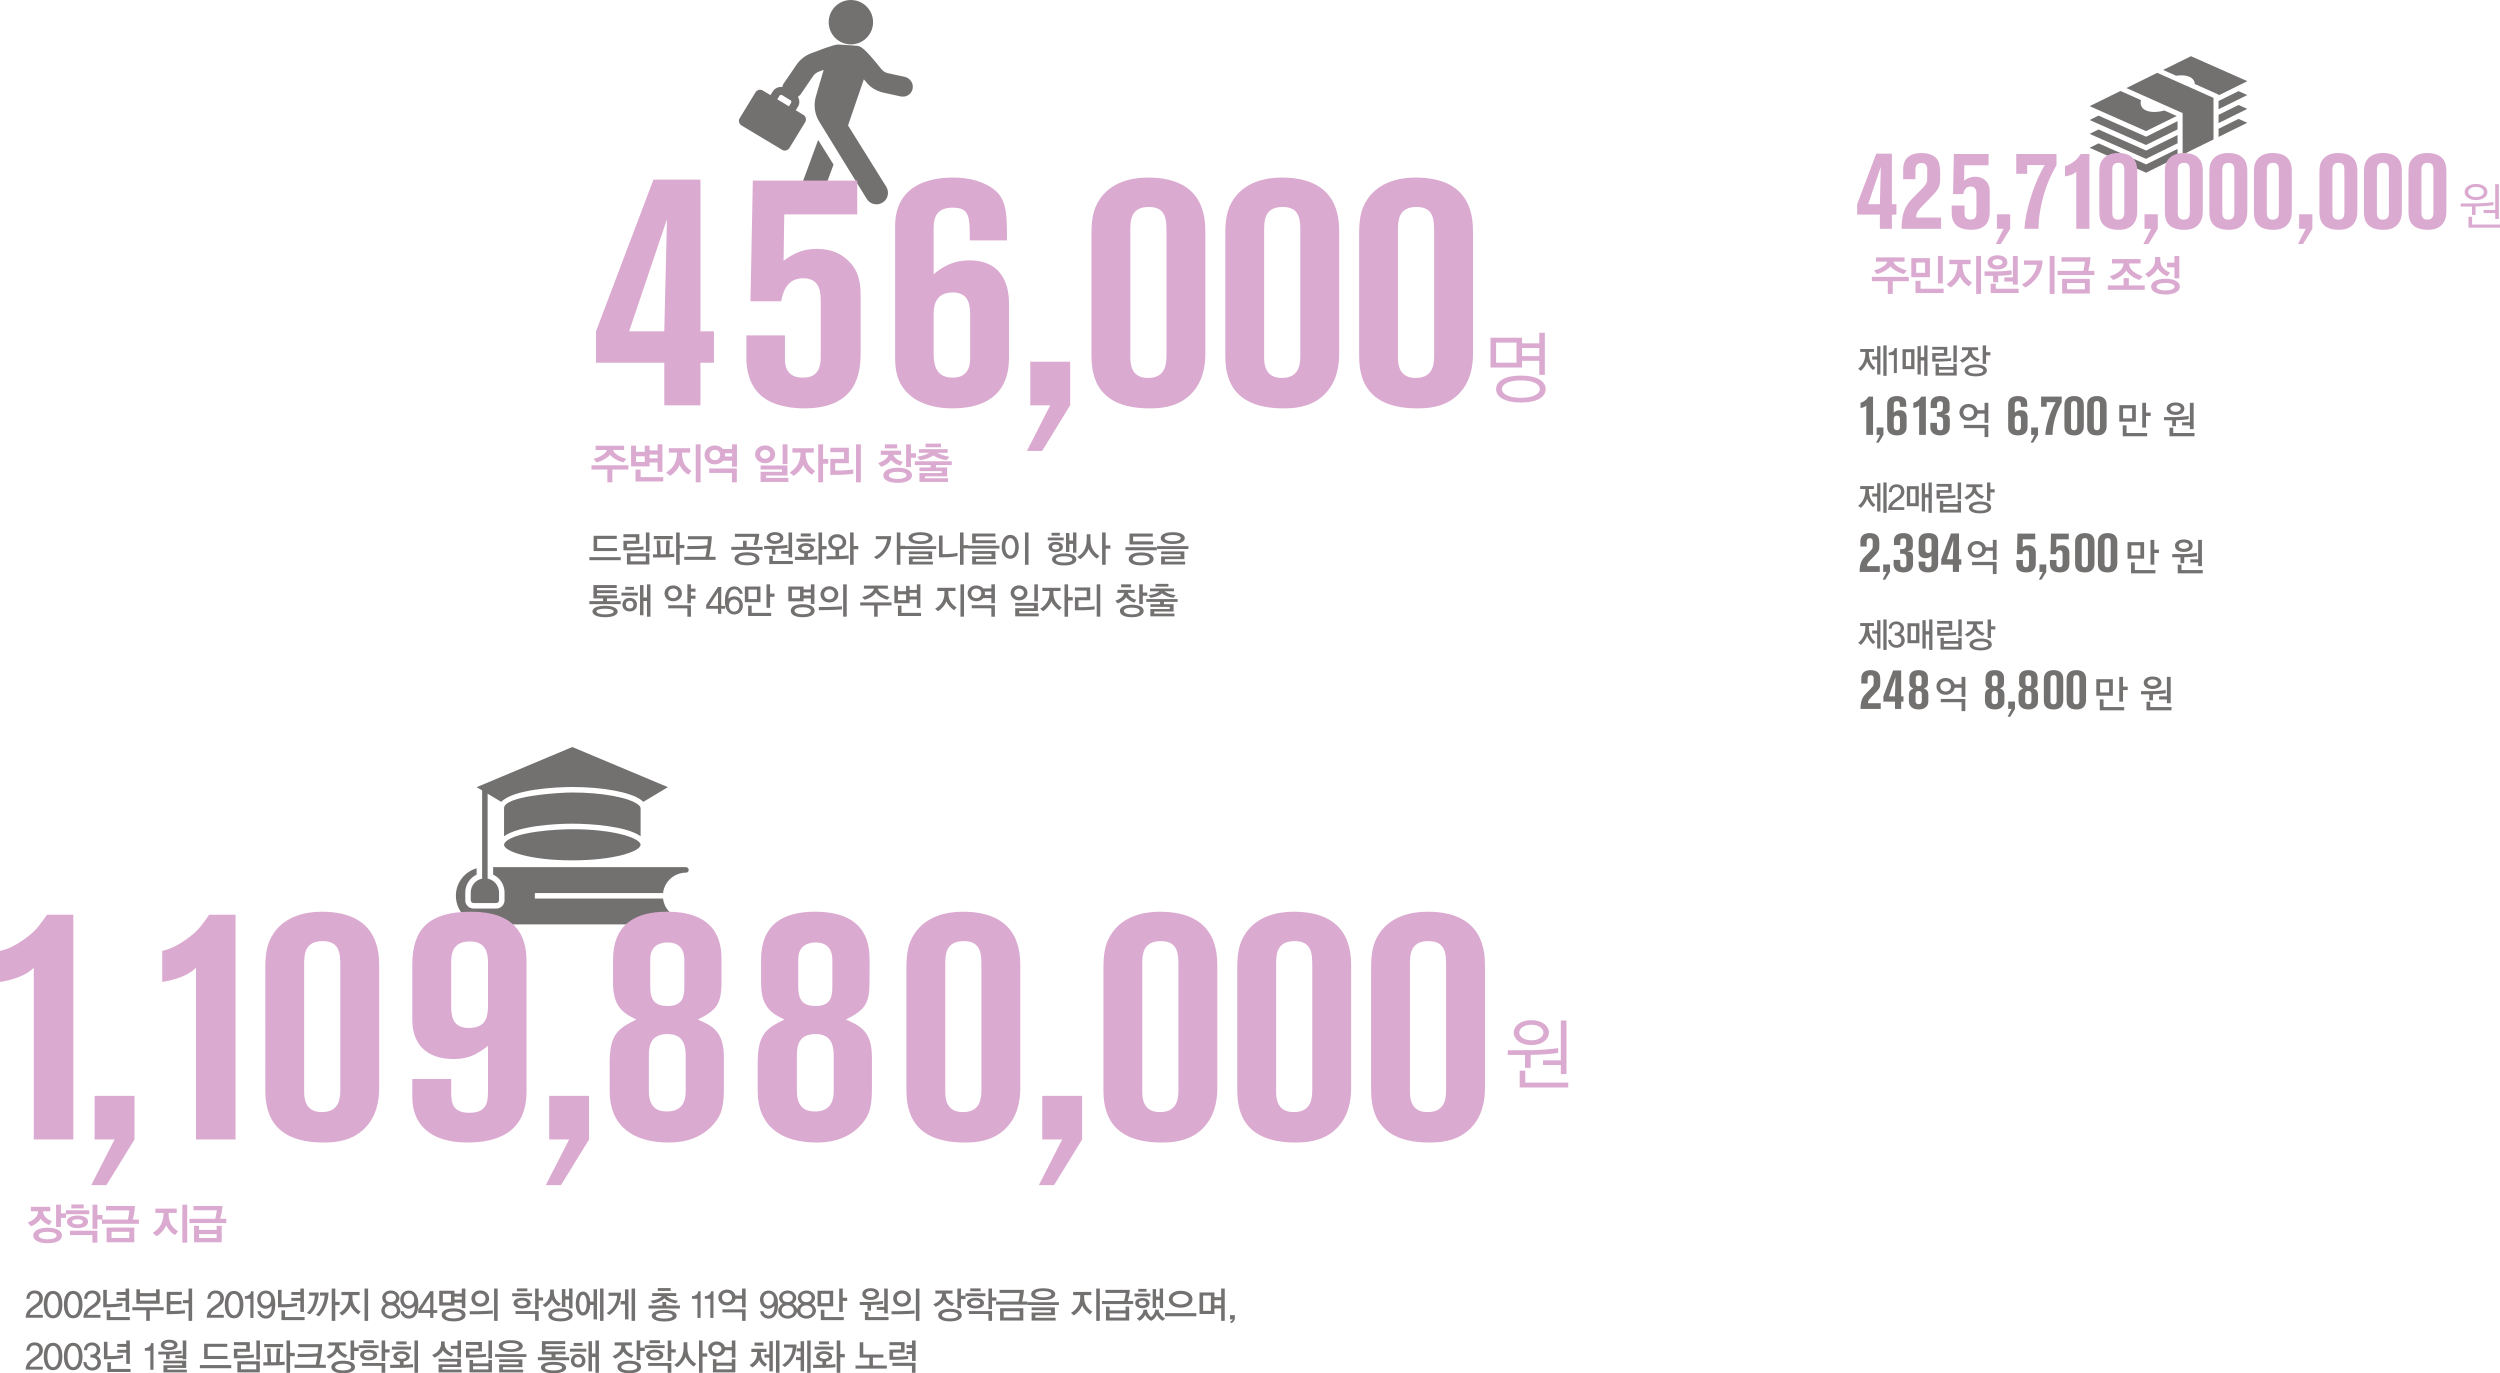 <?xml version="1.0" encoding="utf-8"?>
<!-- Generator: Adobe Illustrator 16.0.0, SVG Export Plug-In . SVG Version: 6.00 Build 0)  -->
<!DOCTYPE svg PUBLIC "-//W3C//DTD SVG 1.1//EN" "http://www.w3.org/Graphics/SVG/1.1/DTD/svg11.dtd">
<svg version="1.1" id="레이어_1" xmlns="http://www.w3.org/2000/svg" xmlns:xlink="http://www.w3.org/1999/xlink" x="0px"
	 y="0px" width="699.588px" height="384.293px" viewBox="0 0 699.588 384.293" enable-background="new 0 0 699.588 384.293"
	 xml:space="preserve">
<g>
	<g>
		<path fill="#737070" d="M192.729,257.902c0,0.43-0.35,0.77-0.77,0.77h-56.386c-4.413,0-8.004-3.591-8.004-8.003
			c0-3.655,2.462-6.742,5.809-7.696v1.783c-1.898,0.883-3.181,2.813-3.181,4.989v2.185c0,1.274,1.035,2.31,2.308,2.31h6.374
			c1.271,0,2.309-1.035,2.309-2.31v-2.185c0-2.188-1.283-4.117-3.193-4.989v-2.093h53.965c0.419,0,0.77,0.351,0.77,0.77
			c0,0.432-0.35,0.77-0.77,0.77c-3.305,0-6.034,2.494-6.415,5.706h-35.873v1.538h35.873c0.38,3.203,3.121,5.687,6.415,5.687
			C192.379,257.133,192.729,257.481,192.729,257.902"/>
		<path fill="#737070" d="M173.667,233.423c-3.275-0.801-7.868-1.379-13.518-1.379c-4.117,0-16.013,0.629-18.766,3.64
			c-0.221,0.242-0.334,0.483-0.334,0.706l-0.003,0.016c0.021,1.819,7.28,4.353,19.097,4.353c11.84,0,19.111-2.542,19.111-4.361
			C179.255,235.444,177.254,234.304,173.667,233.423"/>
		<path fill="#737070" d="M178.458,225.072c-2.634-1.946-10.161-3.303-18.31-3.303c-3.769,0-19.098,0.956-19.098,4.372v7.861
			c4.074-2.883,14.101-3.504,19.094-3.504c5.019,0,15.07,0.645,19.117,3.506v-7.863
			C179.261,225.742,178.786,225.307,178.458,225.072"/>
		<path fill="#737070" d="M160.148,209.043l-26.76,11.229l1.526,0.915v24.68c-1.815,0.358-3.18,1.959-3.18,3.878v2.185
			c0,0.432,0.35,0.77,0.77,0.77h6.373c0.422,0,0.77-0.338,0.77-0.77v-2.185c0-1.919-1.375-3.53-3.192-3.878v-23.758l3.822,2.286
			c3.289-3.5,15.097-4.166,19.872-4.166c8.582,0,16.305,1.446,19.215,3.599c0.251,0.179,0.472,0.369,0.657,0.567l6.885-4.123
			L160.148,209.043z"/>
		<path fill="#DBAAD0" d="M0,274.798c6.146-1.04,8.322-2.933,9.457-3.973v48.041h11.064v-62.887h-7.376
			c-1.796,2.553-2.837,4.161-5.296,6.052c-3.973,3.12-6.62,3.781-7.848,4.067V274.798z M26.479,318.866h5.578l-6.523,12.767h4.255
			l7.85-12.767v-12.198H26.479V318.866z M45.394,274.798c6.147-1.04,8.321-2.933,9.457-3.973v48.041h11.065v-62.887h-7.377
			c-1.797,2.553-2.837,4.161-5.294,6.052c-3.973,3.12-6.621,3.781-7.85,4.067V274.798z M74.237,304.21
			c0,4.539,0,15.507,16.267,15.507c2.458,0,7.282-0.094,11.064-3.497c3.877-3.5,4.539-8.323,4.539-11.727v-33.857
			c0-3.875,0-15.507-16.076-15.507c-4.916,0-10.213,1.418-13.334,5.86c-2.269,3.217-2.459,6.527-2.459,10.687V304.21z
			 M85.114,269.975c0-2.647,0-6.619,5.199-6.619c4.918,0,4.918,3.781,4.918,7.094v34.139c0,2.365,0,6.619-5.202,6.619
			c-4.916,0-4.916-4.351-4.916-5.863V269.975z M115.376,306.953c0,7.374,4.633,12.764,15.416,12.764
			c8.132,0,16.548-2.646,16.548-14.278v-36.504c0-7.376-3.31-13.806-15.509-13.806c-11.443,0-16.454,4.537-16.454,14.751v15.51
			c0,6.43,3.593,10.97,11.632,10.97c4.54,0,6.903-1.701,9.552-3.688v11.917c0,3.592,0,6.809-5.296,6.809
			c-4.539,0-4.823-2.931-4.917-4.067c-0.094-0.851-0.094-1.323-0.094-5.388h-10.876V306.953z M126.252,269.88
			c0-2.458,0-6.431,5.296-6.431c4.54,0,5.012,3.5,5.012,5.863v11.537c0,2.933,0,6.809-5.391,6.809c-4.917,0-4.917-3.876-4.917-6.809
			V269.88z M153.678,318.866h5.578l-6.524,12.767h4.255l7.85-12.767v-12.198h-11.158V318.866z M201.908,268.935
			c0-3.595,0-13.806-15.225-13.806c-9.268,0-15.131,3.781-15.131,13.428v6.621c0,6.714,3.121,8.51,6.525,10.117
			c-4.728,2.363-7.472,3.781-7.472,12.01v8.039c0,9.739,6.526,14.373,16.456,14.373c1.891,0,8.322,0,12.767-5.296
			c2.27-2.552,2.742-5.296,2.742-10.022v-8.512c0-7.281-3.215-8.794-7.281-10.592c5.58-2.741,6.619-4.632,6.619-10.875V268.935z
			 M181.576,295.604c0-2.175,0-6.241,5.201-6.241c4.728,0,5.106,3.592,5.106,6.241v9.74c0,3.405-1.418,5.675-5.2,5.675
			c-1.325,0-5.107,0-5.107-5.675V295.604z M181.955,268.462c0-3.973,2.932-4.729,4.822-4.729c4.728,0,4.728,3.878,4.728,5.201v6.524
			c0,2.839,0,6.053-4.633,6.053c-3.311,0-4.917-1.323-4.917-5.389V268.462z M243.33,268.935c0-3.595,0-13.806-15.225-13.806
			c-9.268,0-15.13,3.781-15.13,13.428v6.621c0,6.714,3.12,8.51,6.524,10.117c-4.729,2.363-7.47,3.781-7.47,12.01v8.039
			c0,9.739,6.523,14.373,16.454,14.373c1.892,0,8.321,0,12.768-5.296c2.269-2.552,2.742-5.296,2.742-10.022v-8.512
			c0-7.281-3.215-8.794-7.281-10.592c5.579-2.741,6.619-4.632,6.619-10.875V268.935z M222.999,295.604c0-2.175,0-6.241,5.2-6.241
			c4.729,0,5.106,3.592,5.106,6.241v9.74c0,3.405-1.418,5.675-5.2,5.675c-1.324,0-5.106,0-5.106-5.675V295.604z M223.376,268.462
			c0-3.973,2.932-4.729,4.823-4.729c4.729,0,4.729,3.878,4.729,5.201v6.524c0,2.839,0,6.053-4.635,6.053
			c-3.31,0-4.918-1.323-4.918-5.389V268.462z M253.639,304.21c0,4.539,0,15.507,16.266,15.507c2.459,0,7.283-0.094,11.064-3.497
			c3.877-3.5,4.541-8.323,4.541-11.727v-33.857c0-3.875,0-15.507-16.077-15.507c-4.917,0-10.214,1.418-13.335,5.86
			c-2.27,3.217-2.458,6.527-2.458,10.687V304.21z M264.515,269.975c0-2.647,0-6.619,5.201-6.619c4.918,0,4.918,3.781,4.918,7.094
			v34.139c0,2.365,0,6.619-5.202,6.619c-4.917,0-4.917-4.351-4.917-5.863V269.975z M291.658,318.866h5.579l-6.525,12.767h4.255
			l7.848-12.767v-12.198h-11.157V318.866z M308.774,304.21c0,4.539,0,15.507,16.266,15.507c2.458,0,7.282-0.094,11.064-3.497
			c3.878-3.5,4.54-8.323,4.54-11.727v-33.857c0-3.875,0-15.507-16.077-15.507c-4.917,0-10.213,1.418-13.333,5.86
			c-2.269,3.217-2.459,6.527-2.459,10.687V304.21z M319.65,269.975c0-2.647,0-6.619,5.201-6.619c4.917,0,4.917,3.781,4.917,7.094
			v34.139c0,2.365,0,6.619-5.202,6.619c-4.917,0-4.917-4.351-4.917-5.863V269.975z M346.224,304.21c0,4.539,0,15.507,16.266,15.507
			c2.459,0,7.282-0.094,11.065-3.497c3.876-3.5,4.539-8.323,4.539-11.727v-33.857c0-3.875,0-15.507-16.077-15.507
			c-4.916,0-10.214,1.418-13.333,5.86c-2.27,3.217-2.46,6.527-2.46,10.687V304.21z M357.102,269.975c0-2.647,0-6.619,5.2-6.619
			c4.916,0,4.916,3.781,4.916,7.094v34.139c0,2.365,0,6.619-5.2,6.619c-4.916,0-4.916-4.351-4.916-5.863V269.975z M383.677,304.21
			c0,4.539,0,15.507,16.264,15.507c2.459,0,7.282-0.094,11.064-3.497c3.879-3.5,4.541-8.323,4.541-11.727v-33.857
			c0-3.875,0-15.507-16.076-15.507c-4.92,0-10.215,1.418-13.336,5.86c-2.27,3.217-2.457,6.527-2.457,10.687V304.21z M394.55,269.975
			c0-2.647,0-6.619,5.203-6.619c4.916,0,4.916,3.781,4.916,7.094v34.139c0,2.365,0,6.619-5.199,6.619c-4.92,0-4.92-4.351-4.92-5.863
			V269.975z"/>
		<path fill="#DBAAD0" d="M428.517,285.479c-3.043,0-4.922,1.631-4.922,3.48c0,1.874,1.858,3.485,4.922,3.485
			c3.061,0,4.92-1.588,4.92-3.485C433.437,287.11,431.601,285.479,428.517,285.479 M438.358,300.563v-14.977h-1.585v11.125h-4.983
			v1.306h4.983v2.546H438.358z M436.034,294.621v-1.327c-0.949,0.172-4.457,0.521-6.887,0.564l-7.221,0.043v1.309h4.836v3.613h1.563
			v-3.637C431.451,295.187,434.535,294.881,436.034,294.621 M438.843,304.307v-1.348h-12.017v-3.354h-1.563v4.701H438.843z
			 M428.517,286.763c2.301,0,3.379,1.177,3.379,2.197c0,1.004-1.078,2.157-3.359,2.157c-2.261,0-3.38-1.153-3.38-2.157
			C425.156,287.939,426.235,286.763,428.517,286.763"/>
		<path fill="#737070" d="M9.685,361.122c-1.575,0-2.274,1.141-2.293,2.335h0.847c0.041-0.741,0.359-1.504,1.427-1.504
			c0.887,0,1.326,0.537,1.326,1.412c0,0.646-0.398,1.141-0.937,1.542l-1.186,0.872c-1.356,0.988-1.676,1.975-1.685,2.963h4.786
			v-0.801H8.269c0.169-0.617,0.717-1.152,1.095-1.432l1.178-0.831c0.617-0.442,1.457-1.143,1.457-2.324
			C11.999,362.151,11.25,361.122,9.685,361.122 M14.832,361.235c-1.705,0-2.591,1.554-2.591,3.827c0,2.281,0.886,3.854,2.591,3.854
			c1.706,0,2.622-1.572,2.622-3.854C17.454,362.789,16.537,361.235,14.832,361.235 M14.832,368.063
			c-1.025,0-1.575-1.307-1.575-3.001c0-1.708,0.549-2.984,1.575-2.984c1.058,0,1.575,1.276,1.575,2.984
			C16.407,366.757,15.889,368.063,14.832,368.063 M20.47,361.235c-1.706,0-2.594,1.554-2.594,3.827c0,2.281,0.888,3.854,2.594,3.854
			c1.705,0,2.622-1.572,2.622-3.854C23.091,362.789,22.174,361.235,20.47,361.235 M20.47,368.063c-1.028,0-1.577-1.307-1.577-3.001
			c0-1.708,0.548-2.984,1.577-2.984c1.056,0,1.575,1.276,1.575,2.984C22.044,366.757,21.525,368.063,20.47,368.063 M25.836,361.122
			c-1.575,0-2.273,1.141-2.292,2.335h0.846c0.04-0.741,0.36-1.504,1.426-1.504c0.886,0,1.326,0.537,1.326,1.412
			c0,0.646-0.398,1.141-0.937,1.542l-1.186,0.872c-1.357,0.988-1.675,1.975-1.684,2.963h4.784v-0.801H24.42
			c0.169-0.617,0.718-1.152,1.097-1.432l1.175-0.831c0.617-0.442,1.456-1.143,1.456-2.324
			C28.148,362.151,27.401,361.122,25.836,361.122 M36.138,367.129v-6.551h-0.997v0.976h-2.522v0.823h2.522v0.812h-2.522v0.834h2.522
			v3.106H36.138z M36.339,369.421v-0.863h-5.484v-1.871h-0.997v2.734H36.339z M34.214,365.473v-0.845
			c-0.679,0.145-1.954,0.299-3.141,0.32l-1.185,0.021v-4.014h-0.997v4.877l2.173-0.021C32.39,365.79,33.636,365.605,34.214,365.473
			 M44.668,364.823v-4.05h-0.996v1.099h-4.507v-1.099h-0.998v4.05H44.668z M45.805,366.665v-0.864h-8.774v0.864h3.888v2.963h0.998
			v-2.963H45.805z M43.672,363.96h-4.506v-1.223h4.506V363.96z M53.767,369.628v-9.05h-0.999v3.238h-1.603v0.863h1.603v4.948H53.767
			z M51.752,367.507v-0.872c-0.527,0.071-1.416,0.154-2.153,0.185c-0.946,0.052-1.885,0.041-1.934,0.041v-1.882h3.088v-0.894h-3.088
			v-1.719h3.23v-0.864h-4.228v6.252c0.09,0,1.786,0.011,2.902-0.052C50.327,367.662,51.204,367.58,51.752,367.507 M60.345,361.122
			c-1.578,0-2.273,1.141-2.293,2.335h0.847c0.04-0.741,0.359-1.504,1.426-1.504c0.888,0,1.325,0.537,1.325,1.412
			c0,0.646-0.397,1.141-0.937,1.542l-1.188,0.872c-1.355,0.988-1.674,1.975-1.684,2.963h4.786v-0.801h-3.699
			c0.169-0.617,0.718-1.152,1.096-1.432l1.178-0.831c0.616-0.442,1.456-1.143,1.456-2.324
			C62.659,362.151,61.911,361.122,60.345,361.122 M65.492,361.235c-1.705,0-2.593,1.554-2.593,3.827
			c0,2.281,0.888,3.854,2.593,3.854c1.706,0,2.622-1.572,2.622-3.854C68.114,362.789,67.198,361.235,65.492,361.235 M65.492,368.063
			c-1.028,0-1.578-1.307-1.578-3.001c0-1.708,0.55-2.984,1.578-2.984c1.058,0,1.575,1.276,1.575,2.984
			C67.067,366.757,66.55,368.063,65.492,368.063 M70.93,368.805l0.009-7.468h-0.678c-0.029,0.401-0.259,0.793-0.519,0.988
			c-0.357,0.258-0.766,0.38-1.225,0.391v0.741h1.535v5.348H70.93z M74.371,361.144c-1.375,0-2.394,1.1-2.394,2.496
			c0,1.358,0.898,2.512,2.245,2.594c0.757,0.04,1.345-0.37,1.804-0.834c0,0.434,0.01,1.021-0.208,1.604
			c-0.22,0.587-0.56,1.163-1.406,1.163c-0.869,0-1.427-0.72-1.486-1.255h-0.899c0.112,1.048,1.088,2.088,2.344,2.088
			c1.185,0,1.944-0.689,2.354-1.862c0.388-1.079,0.4-3.096,0.059-4.082C76.416,361.964,75.657,361.144,74.371,361.144
			 M74.412,365.36c-0.869,0-1.465-0.713-1.465-1.721c0-0.994,0.597-1.687,1.465-1.687c0.867,0,1.456,0.7,1.456,1.687
			C75.867,364.639,75.278,365.36,74.412,365.36 M85.043,367.129v-6.551h-0.997v0.976h-2.523v0.823h2.523v0.812h-2.523v0.834h2.523
			v3.106H85.043z M85.241,369.421v-0.863h-5.482v-1.871h-0.997v2.734H85.241z M83.118,365.473v-0.845
			c-0.677,0.145-1.953,0.299-3.14,0.32l-1.188,0.021v-4.014h-0.996v4.877l2.174-0.021C81.294,365.79,82.541,365.605,83.118,365.473
			 M89.187,361.697h-2.672v0.864h1.594c-0.07,1.194-0.45,3.436-2.243,4.823l0.858,0.421
			C88.639,366.192,89.196,363.229,89.187,361.697 M91.938,361.697h-2.403v0.864h1.326c-0.11,1.542-0.717,3.807-2.472,5.369
			l0.877,0.432C91.339,366.368,91.878,363.498,91.938,361.697 M92.825,360.578v9.05h0.998v-4.402h1.227V364.3h-1.227v-3.722H92.825z
			 M103.01,360.578h-0.997v9.05h0.997V360.578z M100.937,367.034c-1.686-0.965-2.304-2.466-2.304-3.927v-0.682h1.995v-0.892h-5.085
			v0.892h1.984v0.682c0,1.49-0.578,3.126-2.591,4.299l0.817,0.698c0.898-0.606,1.945-1.605,2.323-2.819
			c0.27,0.939,1.406,2.018,2.173,2.54L100.937,367.034z M110.802,364.813c0.621-0.408,0.969-1.057,0.969-1.624
			c0-1.121-1.105-2.066-2.402-2.066c-1.347,0-2.413,0.945-2.413,2.066c0,0.567,0.339,1.216,0.967,1.635
			c-0.778,0.483-1.216,1.195-1.216,1.904c0,1.222,1.195,2.283,2.662,2.283c1.434,0,2.663-1.062,2.663-2.283
			C112.031,366.019,111.572,365.307,110.802,364.813 M109.369,364.372c-1.017,0-1.446-0.534-1.446-1.194
			c0-0.677,0.429-1.225,1.446-1.225c0.927,0,1.434,0.548,1.434,1.225C110.802,363.838,110.295,364.372,109.369,364.372
			 M109.369,368.196c-1.066,0-1.697-0.657-1.697-1.469c0-0.823,0.63-1.432,1.697-1.432c1.026,0,1.695,0.608,1.695,1.432
			C111.063,367.539,110.395,368.196,109.369,368.196 M114.407,361.144c-1.376,0-2.395,1.1-2.395,2.496
			c0,1.358,0.899,2.512,2.245,2.594c0.757,0.04,1.346-0.37,1.804-0.834c0,0.434,0.011,1.021-0.209,1.604
			c-0.22,0.587-0.558,1.163-1.405,1.163c-0.868,0-1.429-0.72-1.487-1.255h-0.898c0.111,1.048,1.087,2.088,2.344,2.088
			c1.187,0,1.943-0.689,2.353-1.862c0.388-1.079,0.398-3.096,0.061-4.082C116.452,361.964,115.693,361.144,114.407,361.144
			 M114.448,365.36c-0.868,0-1.466-0.713-1.466-1.721c0-0.994,0.599-1.687,1.466-1.687c0.866,0,1.456,0.7,1.456,1.687
			C115.903,364.639,115.314,365.36,114.448,365.36 M122.356,367.396v-0.782h-1.087v-5.307l-0.917,0.009l-3.31,5.031v1.049h3.33
			v1.409h0.897v-1.409H122.356z M120.373,366.613h-2.474l2.422-3.753l0.051,0.019V366.613z M130.215,366.059v-5.48h-0.996v1.429
			h-2.036v-0.822h-4.266v4.144h4.266v-0.822h2.036v1.553H130.215z M129.219,363.672h-2.036v-0.844h2.036V363.672z M126.188,364.454
			h-2.274v-2.406h2.274V364.454z M130.276,367.96c0-1.059-1.146-1.83-3.342-1.83c-2.182,0-3.338,0.771-3.338,1.83
			c0,1.06,1.156,1.812,3.338,1.812C129.129,369.771,130.276,369.02,130.276,367.96 M129.21,367.96c0,0.606-0.908,0.988-2.276,0.988
			c-1.374,0-2.281-0.391-2.281-0.999c0-0.616,0.908-0.964,2.281-0.964C128.302,366.985,129.21,367.344,129.21,367.96
			 M139.255,360.578h-0.997v9.05h0.997V360.578z M137.898,367.591v-0.885c-0.858,0.092-2.445,0.185-3.979,0.206l-2.472,0.013v0.861
			l2.393-0.011C135.196,367.754,137.269,367.653,137.898,367.591 M134.397,361.111c-1.444,0-2.481,1.04-2.481,2.262
			c0,1.235,1.037,2.273,2.481,2.273c1.448,0,2.494-1.038,2.494-2.273C136.892,362.151,135.845,361.111,134.397,361.111
			 M135.865,363.373c0,0.761-0.539,1.399-1.467,1.399c-0.916,0-1.454-0.639-1.454-1.399c0-0.741,0.538-1.386,1.454-1.386
			C135.326,361.987,135.865,362.632,135.865,363.373 M147.568,360.535h-2.921v0.793h2.921V360.535z M148.883,361.923h-5.554v0.793
			h5.554V361.923z M151.983,363.949v-0.894h-1.246v-2.478h-0.988v5.758h0.988v-2.387H151.983z M146.102,366.151
			c1.516,0,2.393-0.648,2.393-1.504c0-0.851-0.858-1.48-2.373-1.48c-1.465,0-2.404,0.63-2.404,1.48
			C143.718,365.503,144.666,366.151,146.102,366.151 M150.748,369.628v-2.737h-6.481v0.812h5.465v1.926H150.748z M147.427,364.639
			c0,0.442-0.43,0.761-1.306,0.761c-0.876,0-1.326-0.308-1.326-0.752c0-0.43,0.449-0.729,1.326-0.729
			C146.997,363.919,147.427,364.207,147.427,364.639 M160.215,366.13v-5.552h-0.967v2.17h-1.037v-2.018h-0.966v5.041h0.966v-2.11
			h1.037v2.469H160.215z M160.254,367.949c0-1.059-1.166-1.828-3.409-1.828c-2.233,0-3.41,0.77-3.41,1.828
			c0,1.062,1.177,1.822,3.41,1.822C159.088,369.771,160.254,369.011,160.254,367.949 M159.188,367.96
			c0,0.606-0.949,0.988-2.334,0.988c-1.416,0-2.362-0.391-2.362-0.999c0-0.616,0.947-0.985,2.362-0.985
			C158.239,366.964,159.188,367.344,159.188,367.96 M156.945,364.813c-1.625-0.81-1.955-2.303-1.955-3.155v-0.804h-1.048v0.804
			c0,0.853-0.278,2.406-2.093,3.506l0.787,0.648c0.828-0.554,1.655-1.472,1.835-2.129c0.389,0.73,1.207,1.575,1.845,1.86
			L156.945,364.813z M164.2,364.772c0,1.379-0.4,2.457-1.038,2.457c-0.667,0-1.057-1.078-1.057-2.457
			c0-1.378,0.39-2.447,1.057-2.447C163.8,362.325,164.2,363.405,164.2,364.772 M165.166,364.229
			c-0.141-1.728-0.929-2.811-2.015-2.811c-1.175,0-2.034,1.298-2.034,3.365c0,2.077,0.859,3.354,2.034,3.354
			c1.117,0,1.925-1.122,2.024-2.952h0.927v4.03h0.969v-8.433h-0.969v3.446H165.166z M168.884,360.578h-0.968v9.05h0.968V360.578z
			 M175.869,369.215v-8.422h-0.968v3.271h-1.236v0.967h1.236v4.185H175.869z M177.714,360.578h-0.969v9.05h0.969V360.578z
			 M173.795,361.728h-3.499v0.875h2.401c0.011,1.501-0.936,3.714-2.931,4.825l0.739,0.584
			C172.917,366.521,173.795,363.784,173.795,361.728 M190.264,366.171v-0.854h-3.859v-1.007h-1.057v1.007h-3.859v0.854H190.264z
			 M189.366,368.196c0-0.915-1.247-1.594-3.49-1.594c-2.232,0-3.499,0.679-3.499,1.594c0,0.916,1.267,1.595,3.499,1.595
			C188.119,369.791,189.366,369.112,189.366,368.196 M183.515,368.188c0-0.567,0.936-0.804,2.352-0.804
			c1.406,0,2.344,0.269,2.344,0.822c0,0.503-0.929,0.793-2.335,0.793C184.45,369,183.515,368.68,183.515,368.188 M187.672,360.443
			h-3.6v0.801h3.6V360.443z M185.208,362.664c-0.228,0.299-0.996,1.12-3.16,1.307l0.578,0.761c1.157-0.02,2.932-0.854,3.271-1.42
			c0.548,0.7,2.183,1.327,3.249,1.42l0.58-0.761c-2.064-0.215-2.932-1.008-3.17-1.307h2.671v-0.801h-6.7v0.801H185.208z
			 M196.043,368.805l0.008-7.468h-0.676c-0.031,0.401-0.259,0.793-0.519,0.988c-0.358,0.258-0.768,0.38-1.227,0.391v0.741h1.536
			v5.348H196.043z M199.645,368.805l0.011-7.468h-0.68c-0.028,0.401-0.259,0.793-0.518,0.988c-0.359,0.258-0.768,0.38-1.226,0.391
			v0.741h1.535v5.348H199.645z M204.842,363.086c0,0.741-0.499,1.347-1.396,1.347c-0.898,0-1.406-0.605-1.406-1.347
			c0-0.73,0.508-1.337,1.406-1.337C204.343,361.749,204.842,362.355,204.842,363.086 M205.799,362.529
			c-0.259-0.956-1.157-1.654-2.353-1.654c-1.416,0-2.433,0.988-2.433,2.211c0,1.225,1.017,2.221,2.433,2.221
			c1.274,0,2.213-0.812,2.391-1.86h1.815v2.417h0.997v-5.285h-0.997v1.951H205.799z M208.64,369.628v-3.231h-6.479v0.865h5.493
			v2.366H208.64z M215.059,361.144c-1.375,0-2.393,1.1-2.393,2.496c0,1.358,0.898,2.512,2.243,2.594
			c0.758,0.04,1.347-0.37,1.805-0.834c0,0.434,0.01,1.021-0.209,1.604c-0.22,0.587-0.559,1.163-1.406,1.163
			c-0.867,0-1.425-0.72-1.485-1.255h-0.896c0.108,1.048,1.084,2.088,2.342,2.088c1.187,0,1.945-0.689,2.353-1.862
			c0.39-1.079,0.399-3.096,0.06-4.082C217.103,361.964,216.345,361.144,215.059,361.144 M215.099,365.36
			c-0.867,0-1.465-0.713-1.465-1.721c0-0.994,0.598-1.687,1.465-1.687c0.868,0,1.456,0.7,1.456,1.687
			C216.554,364.639,215.966,365.36,215.099,365.36 M221.861,364.813c0.619-0.408,0.966-1.057,0.966-1.624
			c0-1.121-1.105-2.066-2.4-2.066c-1.347,0-2.413,0.945-2.413,2.066c0,0.567,0.339,1.216,0.967,1.635
			c-0.778,0.483-1.216,1.195-1.216,1.904c0,1.222,1.196,2.283,2.663,2.283c1.434,0,2.662-1.062,2.662-2.283
			C223.089,366.019,222.629,365.307,221.861,364.813 M220.427,364.372c-1.018,0-1.446-0.534-1.446-1.194
			c0-0.677,0.429-1.225,1.446-1.225c0.926,0,1.434,0.548,1.434,1.225C221.861,363.838,221.353,364.372,220.427,364.372
			 M220.427,368.196c-1.067,0-1.696-0.657-1.696-1.469c0-0.823,0.628-1.432,1.696-1.432c1.025,0,1.693,0.608,1.693,1.432
			C222.12,367.539,221.452,368.196,220.427,368.196 M227.109,364.813c0.619-0.408,0.967-1.057,0.967-1.624
			c0-1.121-1.106-2.066-2.403-2.066c-1.346,0-2.413,0.945-2.413,2.066c0,0.567,0.34,1.216,0.968,1.635
			c-0.778,0.483-1.217,1.195-1.217,1.904c0,1.222,1.197,2.283,2.663,2.283c1.436,0,2.662-1.062,2.662-2.283
			C228.335,366.019,227.877,365.307,227.109,364.813 M225.673,364.372c-1.016,0-1.445-0.534-1.445-1.194
			c0-0.677,0.429-1.225,1.445-1.225c0.928,0,1.436,0.548,1.436,1.225C227.109,363.838,226.601,364.372,225.673,364.372
			 M225.673,368.196c-1.066,0-1.695-0.657-1.695-1.469c0-0.823,0.628-1.432,1.695-1.432c1.026,0,1.694,0.608,1.694,1.432
			C227.367,367.539,226.7,368.196,225.673,368.196 M233.145,361.185h-4.366v4.367h4.366V361.185z M237.072,364.055v-0.896h-1.235
			v-2.58h-0.997v6.551h0.997v-3.074H237.072z M236.135,369.421v-0.863h-5.444v-2.026h-0.996v2.89H236.135z M232.158,364.69h-2.384
			v-2.643h2.384V364.69z M248.426,367.53v-6.952h-0.999v5.142h-2.061v0.822h2.061v0.988H248.426z M247.11,364.907v-0.853
			c-0.439,0.09-2.532,0.285-3.739,0.285h-2.782v0.845h2.164v1.562h0.995v-1.572C244.778,365.174,246.383,365.03,247.11,364.907
			 M248.646,369.421v-0.863h-5.614v-1.42h-0.998v2.283H248.646z M243.64,361.266c0.988,0,1.387,0.516,1.387,0.864
			c0,0.328-0.399,0.822-1.376,0.822c-0.958,0-1.376-0.494-1.376-0.822C242.274,361.781,242.664,361.266,243.64,361.266
			 M243.64,360.483c-1.515,0-2.333,0.771-2.333,1.646c0,0.894,0.808,1.646,2.333,1.646c1.525,0,2.334-0.741,2.334-1.646
			C245.974,361.244,245.196,360.483,243.64,360.483 M257.286,360.578h-0.998v9.05h0.998V360.578z M255.929,367.591v-0.885
			c-0.856,0.092-2.442,0.185-3.978,0.206l-2.473,0.013v0.861l2.394-0.011C253.227,367.754,255.301,367.653,255.929,367.591
			 M252.43,361.111c-1.446,0-2.484,1.04-2.484,2.262c0,1.235,1.038,2.273,2.484,2.273c1.445,0,2.492-1.038,2.492-2.273
			C254.922,362.151,253.875,361.111,252.43,361.111 M253.895,363.373c0,0.761-0.539,1.399-1.465,1.399
			c-0.919,0-1.456-0.639-1.456-1.399c0-0.741,0.536-1.386,1.456-1.386C253.356,361.987,253.895,362.632,253.895,363.373
			 M270.194,363.528v-0.937h-1.287v-2.014h-0.996v5.48h0.996v-2.53H270.194z M267.023,364.669c-1.665-0.524-2.333-1.418-2.333-2.673
			h1.855v-0.863h-4.786v0.863h1.853c0,1.255-0.538,2.232-2.461,2.982l0.697,0.72c0.737-0.286,1.984-1.173,2.293-1.975
			c0.627,0.845,1.604,1.543,2.303,1.728L267.023,364.669z M269.147,368.022c0-1.019-1.135-1.771-3.31-1.771
			c-2.163,0-3.311,0.752-3.311,1.771s1.148,1.749,3.311,1.749C268.012,369.771,269.147,369.041,269.147,368.022 M268.071,368.033
			c0,0.557-0.908,0.935-2.233,0.935c-1.346,0-2.243-0.378-2.243-0.935c0-0.578,0.897-0.956,2.243-0.956
			C267.163,367.077,268.071,367.455,268.071,368.033 M274.428,360.535h-2.921v0.793h2.921V360.535z M275.743,361.923h-5.554v0.793
			h5.554V361.923z M278.844,363.949v-0.894h-1.247v-2.478h-0.988v5.758h0.988v-2.387H278.844z M272.961,366.151
			c1.516,0,2.393-0.648,2.393-1.504c0-0.851-0.858-1.48-2.373-1.48c-1.465,0-2.402,0.63-2.402,1.48
			C270.579,365.503,271.525,366.151,272.961,366.151 M277.607,369.628v-2.737h-6.482v0.812h5.466v1.926H277.607z M274.287,364.639
			c0,0.442-0.428,0.761-1.306,0.761c-0.877,0-1.326-0.308-1.326-0.752c0-0.43,0.449-0.729,1.326-0.729
			C273.859,363.919,274.287,364.207,274.287,364.639 M287.493,365.07v-0.863h-1.484c0.118-0.483,0.458-1.766,0.527-3.259h-6.808
			v0.861h5.662c-0.07,0.822-0.299,1.936-0.399,2.397h-6.271v0.863H287.493z M286.357,366.08h-6.5v3.444h6.5V366.08z M285.33,368.669
			h-4.456v-1.735h4.456V368.669z M291.936,360.505c-2.204,0-3.37,0.709-3.37,1.654c0,0.959,1.167,1.638,3.37,1.638
			c2.213,0,3.359-0.689,3.359-1.646C295.295,361.235,294.149,360.505,291.936,360.505 M296.322,364.404h-8.773v0.789h8.773V364.404z
			 M294.18,362.159c0,0.494-0.849,0.888-2.224,0.888c-1.406,0-2.275-0.394-2.275-0.896c0-0.505,0.819-0.875,2.244-0.875
			C293.322,361.276,294.18,361.657,294.18,362.159 M295.405,369.524v-0.782h-5.662v-0.698h5.443v-2.181h-6.501v0.771h5.433v0.657
			h-5.433v2.232H295.405z M307.765,360.578h-0.998v9.05h0.998V360.578z M305.691,367.034c-1.684-0.965-2.303-2.466-2.303-3.927
			v-0.682h1.995v-0.892h-5.084v0.892h1.982v0.682c0,1.49-0.576,3.126-2.591,4.299l0.818,0.698c0.897-0.606,1.945-1.605,2.323-2.819
			c0.27,0.939,1.405,2.018,2.172,2.54L305.691,367.034z M317.124,364.927v-0.863h-1.525c0.279-0.834,0.546-2.632,0.578-3.115h-6.819
			v0.861h5.663c-0.069,0.732-0.329,1.83-0.449,2.254h-6.22v0.863H317.124z M315.986,369.524v-3.889h-1.017v1.07h-4.456v-1.07h-1.028
			v3.889H315.986z M314.97,368.693h-4.456v-1.154h4.456V368.693z M320.837,360.671h-2.312v0.79h2.312V360.671z M321.925,361.996
			h-4.456v0.791h4.456V361.996z M325.464,366.048v-5.47h-0.937v2.282H323.5v-2.13h-0.937v5.307h0.937v-2.281h1.027v2.292H325.464z
			 M321.696,364.639c0-0.854-0.768-1.418-2.004-1.418c-1.216,0-2.013,0.563-2.013,1.407c0,0.855,0.797,1.452,2.004,1.452
			C320.918,366.08,321.696,365.483,321.696,364.639 M322.104,368.538c-0.768-0.494-1.137-1.563-1.137-1.884v-0.155h-1.007v0.155
			c0,0.752-0.788,1.789-1.797,2.294l0.65,0.669c0.668-0.29,1.397-0.988,1.655-1.676c0.349,0.688,1.026,1.418,1.645,1.676
			c0.736-0.29,1.307-0.988,1.625-1.676c0.319,0.688,0.998,1.418,1.655,1.676l0.649-0.669c-0.988-0.505-1.795-1.542-1.795-2.294
			v-0.155h-1.008v0.155C323.24,366.975,322.95,368.001,322.104,368.538 M320.719,364.639c0,0.424-0.319,0.689-1.027,0.689
			c-0.689,0-1.028-0.266-1.028-0.689c0-0.41,0.339-0.668,1.028-0.668C320.399,363.971,320.719,364.229,320.719,364.639
			 M333.693,363.569c0-1.358-1.285-2.366-3.298-2.366c-1.983,0-3.299,1.019-3.299,2.366c0,1.347,1.304,2.365,3.299,2.365
			S333.693,364.927,333.693,363.569 M334.781,367.466h-8.774v0.866h8.774V367.466z M332.638,363.569
			c0,0.926-1.036,1.461-2.243,1.461c-1.206,0-2.242-0.535-2.242-1.461c0-0.945,1.045-1.459,2.242-1.459
			C331.602,362.11,332.638,362.624,332.638,363.569 M338.846,366.83h-2.174v-4.288h2.174V366.83z M339.841,362.982v-1.304h-4.167
			v6.016h4.167v-1.564h1.886v3.498h0.998v-9.05h-0.998v2.404H339.841z M339.841,363.849h1.886v1.42h-1.886V363.849z
			 M344.205,368.012v1.203h0.767c0,0.228-0.628,0.66-0.767,0.668l0.309,0.372c0.119-0.032,0.519-0.204,0.738-0.526
			c0.19-0.267,0.299-0.492,0.299-0.853v-0.864H344.205z"/>
		<path fill="#737070" d="M9.685,375.646c-1.575,0-2.274,1.141-2.293,2.333h0.847c0.041-0.741,0.359-1.502,1.427-1.502
			c0.887,0,1.326,0.535,1.326,1.409c0,0.649-0.398,1.142-0.937,1.543l-1.186,0.874c-1.356,0.986-1.676,1.975-1.685,2.963h4.786
			v-0.804H8.269c0.169-0.616,0.717-1.151,1.095-1.429l1.178-0.833c0.617-0.442,1.457-1.141,1.457-2.325
			C11.999,376.672,11.25,375.646,9.685,375.646 M14.832,375.757c-1.705,0-2.591,1.554-2.591,3.826c0,2.284,0.886,3.856,2.591,3.856
			c1.706,0,2.622-1.572,2.622-3.856C17.454,377.311,16.537,375.757,14.832,375.757 M14.832,382.587
			c-1.025,0-1.575-1.307-1.575-3.004c0-1.708,0.549-2.983,1.575-2.983c1.058,0,1.575,1.275,1.575,2.983
			C16.407,381.28,15.889,382.587,14.832,382.587 M20.47,375.757c-1.706,0-2.594,1.554-2.594,3.826c0,2.284,0.888,3.856,2.594,3.856
			c1.705,0,2.622-1.572,2.622-3.856C23.091,377.311,22.174,375.757,20.47,375.757 M20.47,382.587c-1.028,0-1.577-1.307-1.577-3.004
			c0-1.708,0.548-2.983,1.577-2.983c1.056,0,1.575,1.275,1.575,2.983C22.044,381.28,21.525,382.587,20.47,382.587 M27.023,379.398
			c0.488-0.247,1.017-0.771,1.017-1.687c0-1.059-1.067-2.047-2.255-2.047c-1.225,0-2.292,0.771-2.263,2.17h0.848
			c0-0.669,0.39-1.348,1.387-1.348c0.796,0,1.295,0.565,1.295,1.225c0,0.576-0.259,0.986-0.787,1.244
			c-0.258,0.111-0.649,0.125-0.967,0.125v0.79c0.318,0,0.637,0.02,0.967,0.114c0.508,0.122,0.987,0.586,0.987,1.233
			c0,0.812-0.569,1.469-1.467,1.469c-1.046,0-1.592-0.812-1.592-1.529h-0.858c0,1.282,1.035,2.363,2.45,2.363
			c1.467,0,2.474-0.967,2.474-2.284C28.259,380.521,27.82,379.83,27.023,379.398 M36.328,381.65V375.1h-0.996v0.978h-2.524v0.82
			h2.524v0.814h-2.524v0.832h2.524v3.106H36.328z M36.526,383.942v-0.863h-5.484v-1.871h-0.996v2.734H36.526z M34.403,379.994
			v-0.843c-0.677,0.145-1.955,0.299-3.14,0.318l-1.188,0.021v-4.012H29.08v4.875l2.174-0.02
			C32.579,380.313,33.825,380.127,34.403,379.994 M42.948,383.326l0.008-7.466h-0.678c-0.029,0.401-0.26,0.793-0.519,0.986
			c-0.358,0.258-0.767,0.382-1.225,0.391v0.741h1.535v5.348H42.948z M52.13,380.363V375.1h-0.997v4.215H49.07v0.733h2.063v0.315
			H52.13z M50.815,378.761v-0.813c-0.431,0.093-2.833,0.288-3.8,0.288h-2.722v0.791h2.164v1.347h0.998v-1.357
			C48.243,379.017,50.196,378.874,50.815,378.761 M52.29,384.048v-0.773h-5.443v-0.473h5.254v-2.045h-6.36v0.76h5.244v0.535H45.74
			v1.996H52.29z M47.344,375.694c0.978,0,1.357,0.383,1.357,0.68c0,0.319-0.389,0.638-1.357,0.638c-0.946,0-1.355-0.318-1.355-0.657
			C45.989,376.077,46.408,375.694,47.344,375.694 M47.344,374.904c-1.456,0-2.343,0.689-2.343,1.47c0,0.822,0.869,1.42,2.343,1.42
			c1.486,0,2.344-0.606,2.344-1.42C49.688,375.572,48.841,374.904,47.344,374.904 M63.643,380.303v-0.863h-5.522v-2.542h5.473
			v-0.863h-6.47v4.269H63.643z M64.71,382h-8.774v0.864h8.774V382z M72.731,375.1h-0.995v5.339h0.995V375.1z M72.703,380.931H66.43
			v3.115h6.273V380.931z M71.706,383.182h-4.277v-1.386h4.277V383.182z M71.047,379.871v-0.833
			c-0.618,0.081-1.904,0.195-2.772,0.206l-1.833,0.009v-0.986H69.9v-2.684h-4.447v0.853h3.449v0.997h-3.449v2.675l2.443-0.02
			C69.023,380.066,70.398,379.966,71.047,379.871 M79.237,376.097h-5.304v0.874h5.304V376.097z M80.175,375.1v9.052h0.998v-4.639
			h1.315v-0.926h-1.315V375.1H80.175z M79.656,381.928v-0.884c-0.438,0.061-1.037,0.093-1.396,0.114l0.14-3.815h-0.987l-0.14,3.856
			c-0.448,0.009-0.797,0.009-1.425,0.02l-0.119-3.876h-0.998l0.139,3.876h-1.186v0.885l3.629-0.032
			C78.061,382.061,78.979,382.011,79.656,381.928 M91.198,382.771v-0.863h-1.835c0.4-1.441,0.779-4.907,0.779-5.771h-6.658v0.863
			h5.562c-0.021,0.464-0.069,0.845-0.16,1.678c-0.539,0.082-1.336,0.134-2.054,0.177c-0.907,0.049-3.399,0.027-3.53,0.027v0.864
			c0.119,0,2.403,0.021,3.5-0.041c0.678-0.03,1.405-0.071,1.954-0.152c-0.13,0.967-0.309,1.86-0.409,2.354h-5.922v0.863H91.198z
			 M100.386,378.052v-0.937h-1.287V375.1h-0.996v5.48h0.996v-2.528H100.386z M97.214,379.192c-1.665-0.524-2.333-1.42-2.333-2.675
			h1.855v-0.863h-4.784v0.863h1.851c0,1.255-0.537,2.232-2.462,2.982l0.698,0.72c0.738-0.286,1.985-1.171,2.294-1.975
			c0.627,0.844,1.605,1.545,2.304,1.728L97.214,379.192z M99.339,382.544c0-1.017-1.137-1.769-3.312-1.769
			c-2.162,0-3.31,0.752-3.31,1.769c0,1.019,1.147,1.749,3.31,1.749C98.202,384.293,99.339,383.563,99.339,382.544 M98.263,382.555
			c0,0.557-0.908,0.937-2.235,0.937c-1.344,0-2.242-0.38-2.242-0.937c0-0.576,0.898-0.956,2.242-0.956
			C97.355,381.599,98.263,381.979,98.263,382.555 M104.619,375.059h-2.921v0.791h2.921V375.059z M105.935,376.446h-5.554v0.791
			h5.554V376.446z M109.035,378.473v-0.894h-1.246V375.1h-0.987v5.758h0.987v-2.385H109.035z M103.153,380.673
			c1.515,0,2.392-0.646,2.392-1.502c0-0.853-0.856-1.48-2.372-1.48c-1.465,0-2.404,0.628-2.404,1.48
			C100.769,380.026,101.716,380.673,103.153,380.673 M107.799,384.151v-2.737h-6.48v0.812h5.464v1.926H107.799z M104.479,379.162
			c0,0.44-0.429,0.761-1.307,0.761s-1.326-0.31-1.326-0.752c0-0.432,0.449-0.729,1.326-0.729S104.479,378.73,104.479,379.162
			 M116.978,375.1h-0.998v9.052h0.998V375.1z M113.787,375.377h-2.894v0.833h2.894V375.377z M115.033,376.827h-5.364v0.842h5.364
			V376.827z M115.581,382.596v-0.875c-0.708,0.104-1.635,0.188-2.632,0.188v-0.937c1.007-0.145,1.724-0.709,1.724-1.399
			c0-0.822-0.986-1.472-2.292-1.472c-1.296,0-2.273,0.639-2.273,1.464c0,0.728,0.737,1.284,1.784,1.429v0.924h-2.712v0.874
			l2.803-0.011C113.557,382.761,114.794,382.688,115.581,382.596 M113.688,379.572c0,0.4-0.549,0.69-1.297,0.69
			c-0.727,0-1.287-0.29-1.287-0.698c0-0.402,0.56-0.723,1.277-0.723C113.129,378.842,113.688,379.162,113.688,379.572
			 M128.999,379.85v-4.75h-0.987v1.5h-1.865v0.865h1.865v2.385H128.999z M126.845,378.842c-2.013-0.771-2.394-1.955-2.394-2.653
			v-0.812h-1.047v0.812c0,0.804-0.527,2.243-2.492,2.993l0.698,0.73c1.018-0.483,2.015-1.223,2.314-2.045
			c0.488,0.822,1.655,1.488,2.342,1.735L126.845,378.842z M129.188,384.048v-0.795h-5.404v-0.718h5.185v-2.283h-6.232v0.792h5.185
			v0.739h-5.185v2.265H129.188z M137.679,375.1h-0.998v5.008h0.998V375.1z M137.659,384.048v-3.477h-0.986v0.935h-4.288v-0.935
			h-0.997v3.477H137.659z M136.672,383.203h-4.288v-0.885h4.288V383.203z M135.994,379.676v-0.814
			c-0.618,0.095-1.905,0.198-2.772,0.22l-1.825,0.008v-0.926h3.46v-2.632H130.4v0.823h3.46v1.026h-3.46v2.531l2.444-0.021
			C133.969,379.871,135.345,379.769,135.994,379.676 M142.929,375.026c-2.204,0-3.37,0.709-3.37,1.656
			c0,0.956,1.167,1.636,3.37,1.636c2.213,0,3.359-0.69,3.359-1.646C146.288,375.757,145.142,375.026,142.929,375.026
			 M147.315,378.926h-8.773v0.791h8.773V378.926z M145.171,376.683c0,0.494-0.848,0.886-2.224,0.886
			c-1.406,0-2.272-0.392-2.272-0.896s0.816-0.874,2.243-0.874C144.313,375.798,145.171,376.178,145.171,376.683 M146.397,384.048
			v-0.782h-5.663v-0.7h5.444v-2.181h-6.5v0.773h5.434v0.655h-5.434v2.234H146.397z M154.9,381.096c-2.264,0-3.53,0.657-3.53,1.581
			c0,0.927,1.296,1.616,3.53,1.616c2.244,0,3.529-0.657,3.529-1.584C158.429,381.783,157.144,381.096,154.9,381.096
			 M157.302,382.688c0,0.505-0.997,0.813-2.402,0.813c-1.426,0-2.403-0.337-2.403-0.831c0-0.514,0.988-0.761,2.413-0.761
			C156.305,381.908,157.302,382.175,157.302,382.688 M159.286,380.632v-0.831h-3.838v-0.784h2.802v-0.832h-5.593v-0.627h5.493
			v-0.802h-5.493v-0.638h5.512v-0.823h-6.519v3.722h2.69v0.784h-3.829v0.831H159.286z M163.001,375.809h-2.453v0.813h2.453V375.809z
			 M164.078,377.424h-4.586v0.821h4.586V377.424z M167.597,384.151V375.1h-0.967v3.661h-0.977v-3.455h-0.968v8.433h0.968v-3.991
			h0.977v4.404H167.597z M163.829,380.765c0-1.13-0.877-1.891-2.034-1.891c-1.107,0-2.034,0.75-2.034,1.891
			c0,1.185,0.926,1.912,2.034,1.912C162.961,382.677,163.829,381.938,163.829,380.765 M160.719,380.786c0-0.668,0.427-1.1,1.076-1.1
			c0.658,0,1.067,0.432,1.067,1.089c0,0.671-0.418,1.081-1.067,1.081C161.157,381.856,160.719,381.446,160.719,380.786
			 M180.447,378.052v-0.937h-1.287V375.1h-0.995v5.48h0.995v-2.528H180.447z M177.275,379.192c-1.665-0.524-2.333-1.42-2.333-2.675
			h1.855v-0.863h-4.786v0.863h1.853c0,1.255-0.538,2.232-2.462,2.982l0.698,0.72c0.738-0.286,1.985-1.171,2.293-1.975
			c0.628,0.844,1.606,1.545,2.302,1.728L177.275,379.192z M179.398,382.544c0-1.017-1.135-1.769-3.31-1.769
			c-2.162,0-3.31,0.752-3.31,1.769c0,1.019,1.147,1.749,3.31,1.749C178.263,384.293,179.398,383.563,179.398,382.544
			 M178.322,382.555c0,0.557-0.906,0.937-2.233,0.937c-1.346,0-2.242-0.38-2.242-0.937c0-0.576,0.896-0.956,2.242-0.956
			C177.416,381.599,178.322,381.979,178.322,382.555 M184.68,375.059h-2.921v0.791h2.921V375.059z M185.995,376.446h-5.554v0.791
			h5.554V376.446z M189.096,378.473v-0.894h-1.246V375.1h-0.988v5.758h0.988v-2.385H189.096z M183.214,380.673
			c1.515,0,2.392-0.646,2.392-1.502c0-0.853-0.856-1.48-2.373-1.48c-1.465,0-2.403,0.628-2.403,1.48
			C180.83,380.026,181.777,380.673,183.214,380.673 M187.859,384.151v-2.737h-6.481v0.812h5.465v1.926H187.859z M184.539,379.162
			c0,0.44-0.427,0.761-1.306,0.761c-0.876,0-1.325-0.31-1.325-0.752c0-0.432,0.449-0.729,1.325-0.729
			C184.111,378.442,184.539,378.73,184.539,379.162 M194.844,381.661c-1.645-1.008-2.502-2.376-2.502-4.63v-1.427h-1.048v1.427
			c0,2.222-0.776,3.858-2.622,4.907l0.798,0.648c0.857-0.505,2.074-1.893,2.354-2.9c0.468,1.11,1.575,2.365,2.353,2.716
			L194.844,381.661z M195.603,375.1v9.052h0.997v-4.517h1.327v-0.904h-1.327V375.1H195.603z M201.889,377.454
			c0,0.668-0.627,1.203-1.336,1.203c-0.708,0-1.336-0.535-1.336-1.203c0-0.648,0.628-1.171,1.336-1.171
			C201.262,376.283,201.889,376.795,201.889,377.454 M204.779,383.192h-4.287v-1.037h4.287V383.192z M205.777,384.048v-3.693h-0.998
			v0.967h-4.287v-0.967h-0.987v3.693H205.777z M202.856,376.981c-0.25-0.978-1.236-1.604-2.303-1.604
			c-1.246,0-2.362,0.844-2.362,2.099c0,1.264,1.136,2.107,2.362,2.107c1.107,0,2.134-0.689,2.333-1.737h1.904v2.066h0.996V375.1
			h-0.996v1.882H202.856z M216.263,383.738v-8.433h-0.967v3.711h-1.366v0.885h1.366v3.837H216.263z M218.118,375.1h-0.967v9.052
			h0.967V375.1z M213.612,375.705h-2.462v0.854h2.462V375.705z M214.658,381.742c-1.504-0.904-1.725-2.272-1.725-2.971v-0.442h1.565
			v-0.886h-4.237v0.886h1.586v0.442c0,1.448-0.857,2.539-2.084,3.196l0.757,0.701c0.608-0.34,1.686-1.285,1.875-2.098
			c0.2,0.709,1.157,1.695,1.665,1.912L214.658,381.742z M225.003,383.738v-8.424h-0.968v1.996h-1.076v0.863h1.076v1.584h-1.285
			v0.865h1.285v3.115H225.003z M226.846,375.1h-0.966v9.052h0.966V375.1z M222.909,376.251h-3.5v0.875h2.402
			c0.012,1.501-0.936,3.712-2.931,4.823l0.739,0.586C222.032,381.044,222.909,378.308,222.909,376.251 M231.978,375.377h-2.792
			v0.833h2.792V375.377z M233.224,376.827h-5.267v0.842h5.267V376.827z M234.141,375.1v9.052h0.998v-4.332h1.267v-0.915h-1.267
			V375.1H234.141z M233.783,382.596v-0.875c-0.708,0.104-1.596,0.188-2.594,0.188v-0.937c1.007-0.145,1.676-0.709,1.676-1.399
			c0-0.822-0.938-1.472-2.243-1.472c-1.297,0-2.224,0.639-2.224,1.464c0,0.728,0.688,1.284,1.734,1.429v0.924h-2.592v0.874
			l2.682-0.011C231.797,382.761,232.995,382.688,233.783,382.596 M231.878,379.572c0,0.4-0.499,0.69-1.247,0.69
			c-0.728,0-1.236-0.29-1.236-0.698c0-0.402,0.508-0.723,1.226-0.723C231.37,378.842,231.878,379.162,231.878,379.572
			 M248.176,382.986v-0.863h-3.898v-2.222h2.921v-0.863h-5.624v-3.425h-0.996v4.288h2.691v2.222h-3.869v0.863H248.176z
			 M256.219,380.838V375.1h-0.998v1.314h-1.535v0.823h1.535v0.855h-1.535v0.822h1.535v1.923H256.219z M256.188,384.151v-2.8h-6.46
			v0.863h5.463v1.937H256.188z M254.114,380.292v-0.822c-0.618,0.084-1.894,0.185-2.761,0.206l-1.436,0.011v-1.194h3.209v-2.909
			h-4.207v0.853h3.211v1.233h-3.211v2.859l2.064-0.008C252.11,380.499,253.465,380.385,254.114,380.292"/>
		<path fill="#DBAAD0" d="M18.477,340.811v-1.27h-1.42v-2.433h-1.362v6.241h1.362v-2.539H18.477z M14.521,341.704
			c-0.482-0.142-1.104-0.434-1.74-1.063c-0.469-0.473-0.704-1.112-0.704-1.476v-0.206h1.985v-1.246H8.638v1.246h1.986v0.206
			c0,0.376-0.19,1.053-0.73,1.62c-0.576,0.616-1.573,1.102-2.149,1.293l0.928,1.089c0.493-0.18,1.174-0.556,1.69-1.001
			c0.46-0.389,0.822-0.752,1.01-1.115c0.176,0.279,0.518,0.666,0.987,1.004c0.622,0.446,1.034,0.643,1.408,0.786L14.521,341.704z
			 M17.339,345.745c0-1.259-1.41-2.178-4.017-2.178c-2.595,0-4.017,0.93-4.017,2.178c0,1.268,1.422,2.151,4.017,2.151
			C15.929,347.896,17.339,347,17.339,345.745 M10.823,345.745c0-0.642,0.996-1.042,2.511-1.042c1.492,0,2.513,0.411,2.513,1.053
			c0,0.617-1.021,1.04-2.513,1.04C11.818,346.796,10.823,346.36,10.823,345.745 M23.416,337.049h-3.45v1.112h3.45V337.049z
			 M24.978,338.669h-6.564v1.112h6.564V338.669z M28.664,341.244v-1.243h-1.409v-2.893h-1.362v6.774h1.362v-2.639H28.664z
			 M24.638,341.887c0-1.016-1.104-1.742-2.926-1.742c-1.749,0-2.971,0.727-2.971,1.742c0,1.015,1.246,1.792,2.948,1.792
			C23.51,343.679,24.638,342.901,24.638,341.887 M27.255,347.75v-3.35h-7.667v1.21h6.271v2.14H27.255z M23.193,341.874
			c0,0.447-0.564,0.75-1.481,0.75c-0.916,0-1.515-0.29-1.515-0.737c0-0.436,0.599-0.702,1.515-0.702
			C22.629,341.185,23.193,341.438,23.193,341.874 M38.865,342.467v-1.186h-1.692c0.083-0.324,0.224-0.943,0.352-1.667
			c0.106-0.632,0.235-1.779,0.235-2.13h-8.09v1.221h6.54c-0.083,0.883-0.317,2.032-0.422,2.576h-7.256v1.186H38.865z
			 M37.572,343.518h-7.737v4.112h7.737V343.518z M36.188,346.443h-4.979v-1.737h4.979V346.443z M52.386,337.108h-1.363v10.642h1.363
			V337.108z M45.751,339.418v0.447c0,0.605-0.2,1.925-0.776,2.929c-0.516,0.896-1.315,1.63-2.242,2.224l1.127,0.919
			c0.575-0.399,1.032-0.747,1.501-1.282c0.556-0.628,0.894-1.16,1.128-1.764c0.247,0.507,0.552,1.016,1.01,1.533
			c0.587,0.669,1.256,1.066,1.468,1.187l0.881-1.053c-0.33-0.193-1.141-0.748-1.775-1.62c-0.716-0.992-0.88-2.479-0.88-3.072v-0.447
			h2.267v-1.22h-5.964v1.22H45.751z M63.336,342.261v-1.196h-1.715c0.095-0.34,0.247-0.92,0.388-1.609
			c0.117-0.593,0.235-1.609,0.235-1.971h-8.102v1.197h6.541c-0.082,0.786-0.329,1.875-0.446,2.383h-7.234v1.196H63.336z
			 M62.044,347.63v-4.606h-1.421v1.162H55.69v-1.162h-1.396v4.606H62.044z M60.623,346.443H55.69v-1.087h4.933V346.443z"/>
	</g>
	<g>
		<path fill="#737070" d="M613.113,15.727l-7.801,3.846l3.645,1.619c2.409-0.354,4.377,0.132,5.027,1.477
			c0.109,0.269,0.186,0.539,0.198,0.838l6.646,2.96v0.23l8.058-3.981L613.113,15.727z M603.667,20.378l-8.624,4.26l15.732,7.006
			V43.27l7.396-3.631l1.244-0.617v-7.266v-4.372l-1.244-0.55l-7.396-3.296L603.667,20.378z M593.382,25.459l-8.63,4.247l15.78,6.986
			l8.583-4.228l-3.431-1.532c-3.037,0.806-5.682,0.402-6.444-1.196c-0.242-0.512-0.283-1.094-0.113-1.715L593.382,25.459z
			 M626.42,25.502l-5.592,2.761v2.305l8.049-3.975L626.42,25.502z M626.42,29.377l-5.592,2.764v2.305l8.049-3.973L626.42,29.377z
			 M587.24,32.355l-2.488,1.229l15.78,6.986l8.823-4.354v-2.313l-8.799,4.348L587.24,32.355z M626.405,33.272l-5.577,2.759v2.299
			l8.049-3.973L626.405,33.272z M587.24,36.23l-2.488,1.231l15.78,6.989l8.823-4.357v-2.306l-8.799,4.34L587.24,36.23z
			 M587.258,40.117l-2.504,1.237l15.781,6.972l8.822-4.363v-2.297l-8.801,4.338L587.258,40.117z"/>
		<path fill="#DBAAD0" d="M529.843,73.216h3.124V72.02h-7.986v1.196h3.16c-0.177,0.567-0.646,1.027-1.28,1.438
			c-0.787,0.51-1.891,0.896-2.454,1.019l0.81,1.001c0.563-0.12,1.444-0.397,2.278-0.906c0.704-0.424,1.209-0.823,1.515-1.233
			c0.282,0.41,0.786,0.81,1.491,1.233c0.833,0.509,1.715,0.786,2.278,0.906l0.811-1.001c-0.563-0.122-1.667-0.509-2.453-1.019
			C530.5,74.243,530.031,73.783,529.843,73.216 M534.152,78.682v-1.198h-10.334v1.198h4.451v3.579h1.396v-3.579H534.152z
			 M543.658,71.62h-1.361v7.691h1.361V71.62z M543.894,82.019v-1.221h-6.458v-2.226h-1.408v3.446H543.894z M540.053,72.234h-5.201
			v5.335h5.201V72.234z M538.704,76.336h-2.49V73.47h2.49V76.336z M554.363,71.62h-1.362v10.641h1.362V71.62z M547.729,73.93v0.446
			c0,0.604-0.199,1.923-0.775,2.927c-0.516,0.896-1.315,1.633-2.243,2.226l1.128,0.92c0.576-0.4,1.033-0.752,1.503-1.283
			c0.552-0.629,0.894-1.16,1.127-1.766c0.247,0.509,0.552,1.016,1.011,1.536c0.587,0.664,1.256,1.063,1.467,1.186l0.881-1.053
			c-0.328-0.193-1.139-0.75-1.772-1.62c-0.716-0.992-0.882-2.479-0.882-3.072V73.93h2.267v-1.223h-5.965v1.223H547.729z
			 M564.645,79.648V71.62h-1.362v6.009h-2.407v1.16h2.407v0.859H564.645z M562.93,76.855v-1.22
			c-0.504,0.107-2.924,0.313-4.063,0.313h-3.522v1.246h2.406v1.787h1.421v-1.8C559.889,77.183,562.062,77.023,562.93,76.855
			 M564.879,82.019v-1.221h-6.387v-1.39h-1.432v2.61H564.879z M558.961,72.503c1.021,0,1.434,0.557,1.434,0.917
			c0,0.34-0.412,0.873-1.422,0.873c-0.986,0-1.422-0.533-1.422-0.873C557.551,73.06,557.95,72.503,558.961,72.503 M558.961,71.439
			c-1.809,0-2.771,0.941-2.771,1.98c0,1.063,0.951,1.983,2.771,1.983c1.821,0,2.771-0.906,2.771-1.983
			C561.731,72.367,560.816,71.439,558.961,71.439 M574.938,71.62h-1.362v10.641h1.362V71.62z M571.592,72.888H566.4V74.1h3.582
			c-0.059,0.904-0.41,1.886-1.28,3.069c-0.786,1.079-1.913,1.899-2.947,2.467l1.034,0.823c1.139-0.591,2.23-1.513,3.263-2.914
			C571.133,76.095,571.592,74.1,571.592,72.888 M586.088,76.976v-1.184h-1.691c0.084-0.328,0.224-0.945,0.354-1.669
			c0.105-0.63,0.235-1.779,0.235-2.127h-8.092v1.22h6.542c-0.083,0.884-0.317,2.03-0.425,2.576h-7.255v1.184H586.088z
			 M584.797,78.028h-7.74v4.112h7.74V78.028z M583.41,80.955h-4.979v-1.74h4.979V80.955z M595.814,73.869v-0.146h3.184v-1.221
			h-7.985v1.221h3.195v0.146c0,0.447-0.247,1.307-1.081,2.02c-0.774,0.664-1.832,1.124-2.748,1.45l0.939,1.006
			c0.609-0.193,1.469-0.559,2.244-1.126c0.75-0.546,1.291-1.21,1.443-1.536c0.152,0.326,0.691,0.99,1.443,1.536
			c0.775,0.567,1.633,0.933,2.244,1.126l0.938-1.006c-0.916-0.326-1.973-0.786-2.747-1.45
			C596.051,75.176,595.814,74.316,595.814,73.869 M600.173,81.088v-1.22h-4.45v-2.057h-1.457v2.057h-4.426v1.22H600.173z
			 M609.844,77.896V71.62h-1.361v1.886h-2.066v1.305h2.066v3.085H609.844z M603.479,80.218c0-0.643,0.998-1.042,2.514-1.042
			c1.492,0,2.513,0.413,2.513,1.055c0,0.617-1.021,1.04-2.513,1.04C604.477,81.271,603.479,80.835,603.479,80.218 M609.996,80.218
			c0-1.259-1.408-2.213-4.016-2.213c-2.594,0-4.018,0.967-4.018,2.213c0,1.27,1.424,2.189,4.018,2.189
			C608.588,82.407,609.996,81.475,609.996,80.218 M607.26,76.288c-0.622-0.242-1.289-0.652-1.914-1.308
			c-0.551-0.604-0.834-1.378-0.834-2.32v-0.75h-1.443v0.75c0,0.942-0.223,1.716-0.857,2.453c-0.575,0.679-1.351,1.223-1.949,1.536
			l0.963,0.979c0.48-0.277,0.869-0.532,1.443-1.053c0.482-0.434,0.857-0.904,1.128-1.4c0.317,0.483,0.622,0.797,1.044,1.16
			c0.518,0.446,1.188,0.833,1.633,1.003L607.26,76.288z"/>
		<path fill="#DBAAD0" d="M519.703,57.135v2.927h6.355v3.962h3.365v-3.962h1.258v-2.927h-1.258V43.009h-4.373L519.703,57.135z
			 M522.786,57.135l3.523-10.445l-0.251,10.445H522.786z M535.999,47.633c0-0.881,0.126-2.014,1.762-2.014
			c1.448,0,1.541,1.197,1.541,1.824v2.392c0,1.572-0.188,1.762-3.334,4.877c-2.044,2.013-3.839,3.807-3.839,9.312h11.043v-3.146
			h-6.983c0.125-1.638,0.438-1.951,3.712-5.253c2.486-2.486,3.02-3.272,3.02-5.507v-2.14c0-0.879-0.22-2.045-0.252-2.17
			c-0.565-2.202-2.736-2.988-5.002-2.988c-0.756,0-2.453,0.063-3.712,1.1c-1.353,1.165-1.384,2.737-1.384,3.65v2.58h3.429V47.633z
			 M546.537,54.334h2.864c0.218-1.289,0.817-2.138,2.044-2.138c1.668,0,1.637,1.445,1.637,2.358v5.002
			c0,1.762-1.038,1.889-1.7,1.889c-1.634,0-1.634-1.354-1.634-1.794v-2.141h-3.588v2.173c0,0.786,0.158,2.516,1.542,3.585
			c1.196,0.911,2.989,1.038,3.838,1.038c4.972,0,5.254-3.366,5.254-5.158v-5.19c0-1.135-0.063-2.456-1.259-3.494
			c-0.534-0.502-1.416-1.007-2.831-1.007c-1.511,0-2.36,0.599-3.085,1.102l0.064-4.31h6.795v-3.146h-9.721L546.537,54.334z
			 M558.807,64.023h1.857l-2.172,4.249h1.416l2.611-4.249v-4.057h-3.713V64.023z M564.219,48.641h3.052v-2.456h4.907
			c-3.46,5.917-5.506,13.782-5.662,17.839h3.932c0-3.113,0.566-6.196,1.385-9.185c1.289-4.531,2.894-7.301,3.649-8.622v-3.113
			h-11.263V48.641z M577.871,49.362c2.045-0.344,2.77-0.974,3.147-1.319v15.98h3.681v-20.92h-2.454
			c-0.599,0.849-0.944,1.384-1.762,2.014c-1.321,1.037-2.201,1.257-2.612,1.351V49.362z M587.467,59.148c0,1.508,0,5.158,5.41,5.158
			c0.82,0,2.424-0.032,3.683-1.162c1.29-1.165,1.509-2.77,1.509-3.904V47.979c0-1.289,0-5.158-5.347-5.158
			c-1.636,0-3.399,0.473-4.437,1.95c-0.757,1.07-0.818,2.17-0.818,3.556V59.148z M591.086,47.76c0-0.881,0-2.202,1.73-2.202
			c1.635,0,1.635,1.259,1.635,2.358v11.356c0,0.789,0,2.202-1.729,2.202c-1.636,0-1.636-1.445-1.636-1.95V47.76z M600.113,64.023
			h1.855l-2.17,4.249h1.415l2.611-4.249v-4.057h-3.712V64.023z M605.807,59.148c0,1.508,0,5.158,5.412,5.158
			c0.818,0,2.422-0.032,3.681-1.162c1.291-1.165,1.512-2.77,1.512-3.904V47.979c0-1.289,0-5.158-5.349-5.158
			c-1.637,0-3.398,0.473-4.437,1.95c-0.755,1.07-0.819,2.17-0.819,3.556V59.148z M609.426,47.76c0-0.881,0-2.202,1.73-2.202
			c1.635,0,1.635,1.259,1.635,2.358v11.356c0,0.789,0,2.202-1.729,2.202c-1.637,0-1.637-1.445-1.637-1.95V47.76z M618.266,59.148
			c0,1.508,0,5.158,5.411,5.158c0.817,0,2.421-0.032,3.681-1.162c1.291-1.165,1.511-2.77,1.511-3.904V47.979
			c0-1.289,0-5.158-5.349-5.158c-1.637,0-3.398,0.473-4.436,1.95c-0.755,1.07-0.818,2.17-0.818,3.556V59.148z M621.883,47.76
			c0-0.881,0-2.202,1.731-2.202c1.636,0,1.636,1.259,1.636,2.358v11.356c0,0.789,0,2.202-1.73,2.202
			c-1.637,0-1.637-1.445-1.637-1.95V47.76z M630.725,59.148c0,1.508,0,5.158,5.41,5.158c0.818,0,2.423-0.032,3.68-1.162
			c1.291-1.165,1.512-2.77,1.512-3.904V47.979c0-1.289,0-5.158-5.35-5.158c-1.635,0-3.396,0.473-4.435,1.95
			c-0.757,1.07-0.817,2.17-0.817,3.556V59.148z M634.342,47.76c0-0.881,0-2.202,1.73-2.202c1.636,0,1.636,1.259,1.636,2.358v11.356
			c0,0.789,0,2.202-1.731,2.202c-1.635,0-1.635-1.445-1.635-1.95V47.76z M643.371,64.023h1.855l-2.171,4.249h1.416l2.611-4.249
			v-4.057h-3.712V64.023z M649.064,59.148c0,1.508,0,5.158,5.412,5.158c0.817,0,2.422-0.032,3.681-1.162
			c1.289-1.165,1.511-2.77,1.511-3.904V47.979c0-1.289,0-5.158-5.35-5.158c-1.636,0-3.397,0.473-4.435,1.95
			c-0.755,1.07-0.819,2.17-0.819,3.556V59.148z M652.683,47.76c0-0.881,0-2.202,1.731-2.202c1.634,0,1.634,1.259,1.634,2.358v11.356
			c0,0.789,0,2.202-1.729,2.202c-1.636,0-1.636-1.445-1.636-1.95V47.76z M661.523,59.148c0,1.508,0,5.158,5.411,5.158
			c0.817,0,2.421-0.032,3.681-1.162c1.291-1.165,1.51-2.77,1.51-3.904V47.979c0-1.289,0-5.158-5.348-5.158
			c-1.637,0-3.398,0.473-4.436,1.95c-0.756,1.07-0.818,2.17-0.818,3.556V59.148z M665.141,47.76c0-0.881,0-2.202,1.731-2.202
			c1.636,0,1.636,1.259,1.636,2.358v11.356c0,0.789,0,2.202-1.73,2.202c-1.637,0-1.637-1.445-1.637-1.95V47.76z M673.981,59.148
			c0,1.508,0,5.158,5.411,5.158c0.818,0,2.422-0.032,3.68-1.162c1.291-1.165,1.512-2.77,1.512-3.904V47.979
			c0-1.289,0-5.158-5.35-5.158c-1.635,0-3.396,0.473-4.435,1.95c-0.757,1.07-0.818,2.17-0.818,3.556V59.148z M677.6,47.76
			c0-0.881,0-2.202,1.73-2.202c1.635,0,1.635,1.259,1.635,2.358v11.356c0,0.789,0,2.202-1.73,2.202c-1.635,0-1.635-1.445-1.635-1.95
			V47.76z"/>
		<path fill="#DBAAD0" d="M692.88,51.468c-1.976,0-3.198,1.062-3.198,2.262c0,1.217,1.208,2.263,3.198,2.263
			c1.989,0,3.196-1.031,3.196-2.263C696.076,52.529,694.881,51.468,692.88,51.468 M699.272,61.269v-9.732h-1.029v7.229h-3.237v0.849
			h3.237v1.654H699.272z M697.764,57.408v-0.864c-0.618,0.114-2.895,0.342-4.473,0.368l-4.691,0.029v0.849h3.141v2.347h1.016v-2.361
			C694.787,57.775,696.789,57.575,697.764,57.408 M699.588,63.701v-0.877h-7.807v-2.179h-1.015v3.056H699.588z M692.88,52.304
			c1.495,0,2.192,0.763,2.192,1.426c0,0.651-0.697,1.401-2.18,1.401c-1.467,0-2.193-0.75-2.193-1.401
			C690.699,53.066,691.398,52.304,692.88,52.304"/>
		<path fill="#737070" d="M526.202,104.779v-7.913h-0.911v2.892h-1.381v0.851h1.381v4.171H526.202z M527.941,96.662h-0.912v8.515
			h0.912V96.662z M521.993,98.49v0.301c0,0.832-0.104,2.961-2.013,4.402l0.762,0.58c0.725-0.638,1.514-1.712,1.738-2.574
			c0.217,0.793,1.09,1.937,1.663,2.353l0.667-0.609c-1.689-1.298-1.832-3.301-1.832-4.151V98.49h1.43v-0.822h-3.863v0.822H521.993z
			 M530.8,104.403l0.009-7.025h-0.639c-0.027,0.378-0.244,0.745-0.488,0.93c-0.339,0.241-0.725,0.359-1.156,0.367v0.696h1.447v5.032
			H530.8z M535.731,97.717h-3.327v5.582h3.327V97.717z M539.377,105.177v-8.515h-0.912v3.262h-0.967v-3.066h-0.912v7.933h0.912
			v-3.919h0.967v4.306H539.377z M534.801,102.459h-1.467v-3.91h1.467V102.459z M547.574,96.662h-0.939v4.712h0.939V96.662z
			 M547.556,105.08v-3.271h-0.931v0.881h-4.042v-0.881h-0.938v3.271H547.556z M546.625,104.285h-4.042v-0.832h4.042V104.285z
			 M545.985,100.968v-0.765c-0.583,0.088-1.794,0.185-2.612,0.204l-1.719,0.011v-0.873h3.26V97.07h-4.2v0.771h3.261v0.969h-3.261
			v2.381l2.304-0.02C544.078,101.152,545.375,101.056,545.985,100.968 M556.984,99.438V98.56h-1.213v-1.897h-0.94v5.156h0.94v-2.381
			H556.984z M553.994,100.512c-1.568-0.491-2.197-1.334-2.197-2.516h1.746v-0.812h-4.51v0.812h1.748
			c0,1.182-0.509,2.102-2.322,2.809l0.658,0.677c0.695-0.271,1.871-1.103,2.162-1.858c0.592,0.795,1.512,1.452,2.172,1.626
			L553.994,100.512z M555.996,103.668c0-0.958-1.07-1.665-3.119-1.665c-2.04,0-3.121,0.707-3.121,1.665
			c0,0.956,1.081,1.644,3.121,1.644C554.926,105.312,555.996,104.624,555.996,103.668 M554.982,103.677
			c0,0.522-0.855,0.881-2.105,0.881c-1.27,0-2.115-0.358-2.115-0.881c0-0.541,0.846-0.9,2.115-0.9
			C554.127,102.776,554.982,103.136,554.982,103.677"/>
		<path fill="#737070" d="M520.642,114.183c1.048-0.176,1.419-0.498,1.611-0.675v8.188h1.888v-10.718h-1.258
			c-0.307,0.434-0.484,0.709-0.902,1.031c-0.678,0.53-1.129,0.645-1.339,0.693V114.183z M525.152,121.695h0.951l-1.113,2.177h0.727
			l1.338-2.177v-2.079h-1.902V121.695z M533.436,113.828c0-1.4,0-2.159-0.951-2.643c-0.516-0.272-1.112-0.354-1.612-0.354
			c-1.224,0-2.772,0.401-2.772,2.338v6.155c0,0.518,0,1.402,0.871,2.017c0.547,0.385,1.273,0.499,1.854,0.499
			c2.707,0,2.707-1.919,2.707-2.481v-2.501c0-0.354,0-2.077-1.887-2.077c-0.885,0-1.385,0.403-1.707,0.659v-2.109
			c0-0.387,0-1.063,0.902-1.063c0.822,0,0.822,0.436,0.822,1.562H533.436z M529.938,117.375c0-0.274,0-1.063,0.902-1.063
			c0.838,0,0.838,0.677,0.838,1.16v1.934c0,0.275,0,0.967-0.838,0.967c-0.902,0-0.902-0.788-0.902-1.239V117.375z M535.43,114.183
			c1.049-0.176,1.42-0.498,1.613-0.675v8.188h1.885v-10.718h-1.258c-0.306,0.434-0.482,0.709-0.902,1.031
			c-0.676,0.53-1.127,0.645-1.338,0.693V114.183z M542.051,113.087c0-0.176,0-0.791,0.84-0.791c0.805,0,0.805,0.551,0.805,0.938
			v0.806c0,1.145-0.451,1.304-1.707,1.304v1.259c1.287,0,1.771,0.064,1.771,1.339v1.596c0,0.612-0.291,0.87-0.806,0.87
			c-0.918,0-0.918-0.612-0.918-0.937v-1.143h-1.854v1.306c0,1.225,0.951,2.207,2.74,2.207c1.274,0,2.707-0.548,2.707-2.449v-1.629
			c0-1.45-0.354-1.644-1.611-1.854c1.16-0.177,1.549-0.548,1.549-1.661v-1.257c0-0.337-0.098-2.159-2.612-2.159
			c-0.532,0-1.321,0.097-1.854,0.451c-0.531,0.337-0.82,0.952-0.82,1.579v1.321h1.771V113.087z"/>
		<path fill="#737070" d="M552.373,115.379c0,0.782-0.527,1.427-1.479,1.427s-1.49-0.645-1.49-1.427c0-0.773,0.539-1.415,1.49-1.415
			S552.373,114.605,552.373,115.379 M553.387,114.791c-0.275-1.013-1.227-1.756-2.492-1.756c-1.5,0-2.578,1.047-2.578,2.344
			c0,1.296,1.078,2.353,2.578,2.353c1.352,0,2.345-0.861,2.533-1.972h1.923v2.561h1.057v-5.601h-1.057v2.071H553.387z
			 M556.396,122.306v-3.42h-6.864v0.915h5.819v2.505H556.396z"/>
		<path fill="#737070" d="M567.29,113.828c0-1.4,0-2.159-0.95-2.643c-0.516-0.272-1.111-0.354-1.611-0.354
			c-1.226,0-2.772,0.401-2.772,2.338v6.155c0,0.518,0,1.402,0.87,2.017c0.548,0.385,1.272,0.499,1.853,0.499
			c2.708,0,2.708-1.919,2.708-2.481v-2.501c0-0.354,0-2.077-1.886-2.077c-0.886,0-1.385,0.403-1.708,0.659v-2.109
			c0-0.387,0-1.063,0.902-1.063c0.822,0,0.822,0.436,0.822,1.562H567.29z M563.793,117.375c0-0.274,0-1.063,0.902-1.063
			c0.839,0,0.839,0.677,0.839,1.16v1.934c0,0.275,0,0.967-0.839,0.967c-0.902,0-0.902-0.788-0.902-1.239V117.375z M568.398,121.695
			h0.951l-1.111,2.177h0.725l1.338-2.177v-2.079h-1.902V121.695z M571.17,113.813h1.563v-1.257h2.516
			c-1.773,3.029-2.82,7.06-2.901,9.139h2.015c0-1.596,0.289-3.177,0.709-4.707c0.662-2.32,1.482-3.74,1.871-4.417v-1.594h-5.771
			V113.813z M577.694,119.197c0,0.773,0,2.643,2.772,2.643c0.418,0,1.24-0.016,1.887-0.596c0.66-0.597,0.773-1.42,0.773-2v-5.771
			c0-0.659,0-2.643-2.742-2.643c-0.836,0-1.739,0.243-2.271,0.999c-0.389,0.548-0.419,1.113-0.419,1.822V119.197z M579.549,113.362
			c0-0.451,0-1.128,0.885-1.128c0.84,0,0.84,0.645,0.84,1.207v5.82c0,0.401,0,1.128-0.889,1.128c-0.836,0-0.836-0.741-0.836-0.999
			V113.362z M584.073,119.197c0,0.773,0,2.643,2.772,2.643c0.419,0,1.241-0.016,1.885-0.596c0.662-0.597,0.774-1.42,0.774-2v-5.771
			c0-0.659,0-2.643-2.74-2.643c-0.837,0-1.74,0.243-2.272,0.999c-0.387,0.548-0.419,1.113-0.419,1.822V119.197z M585.928,113.362
			c0-0.451,0-1.128,0.886-1.128c0.837,0,0.837,0.645,0.837,1.207v5.82c0,0.401,0,1.128-0.886,1.128
			c-0.837,0-0.837-0.741-0.837-0.999V113.362z"/>
		<path fill="#737070" d="M597.68,113.364h-4.624v4.628h4.624V113.364z M601.842,116.402v-0.948h-1.311v-2.734h-1.055v6.939h1.055
			v-3.257H601.842z M600.848,122.089v-0.915h-5.766v-2.146h-1.057v3.062H600.848z M596.635,117.076h-2.524v-2.799h2.524V117.076z
			 M613.861,120.084v-7.364h-1.057v5.446h-2.186v0.872h2.186v1.046H613.861z M612.469,117.307v-0.904
			c-0.467,0.099-2.684,0.305-3.962,0.305h-2.945v0.894h2.291v1.656h1.056v-1.667C609.998,117.59,611.696,117.438,612.469,117.307
			 M614.095,122.089v-0.915h-5.946v-1.504h-1.056v2.419H614.095z M608.793,113.45c1.045,0,1.468,0.543,1.468,0.915
			c0,0.348-0.423,0.872-1.457,0.872c-1.014,0-1.458-0.524-1.458-0.872C607.346,113.993,607.758,113.45,608.793,113.45
			 M608.793,112.623c-1.605,0-2.471,0.816-2.471,1.742c0,0.947,0.855,1.742,2.471,1.742s2.471-0.782,2.471-1.742
			C611.264,113.429,610.44,112.623,608.793,112.623"/>
		<path fill="#737070" d="M526.202,143.126v-7.912h-0.911v2.89h-1.381v0.853h1.381v4.17H526.202z M527.941,135.01h-0.912v8.514
			h0.912V135.01z M521.993,136.838v0.301c0,0.831-0.104,2.958-2.013,4.402l0.762,0.578c0.725-0.639,1.514-1.713,1.739-2.572
			c0.216,0.793,1.089,1.934,1.663,2.351l0.666-0.608c-1.689-1.297-1.832-3.3-1.832-4.15v-0.301h1.43v-0.823h-3.863v0.823H521.993z
			 M530.734,135.521c-1.486,0-2.143,1.077-2.162,2.198h0.799c0.039-0.696,0.34-1.414,1.346-1.414c0.834,0,1.248,0.505,1.248,1.326
			c0,0.61-0.375,1.074-0.883,1.452l-1.119,0.82c-1.277,0.931-1.578,1.858-1.588,2.787h4.512v-0.754H529.4
			c0.158-0.58,0.677-1.083,1.033-1.346l1.109-0.781c0.582-0.417,1.371-1.074,1.371-2.188
			C532.914,136.49,532.21,135.521,530.734,135.521 M536.933,136.064h-3.326v5.582h3.326V136.064z M540.578,143.523v-8.514h-0.911
			v3.259h-0.968v-3.065h-0.91v7.932h0.91v-3.916h0.968v4.305H540.578z M536.003,140.804h-1.468v-3.908h1.468V140.804z
			 M548.776,135.01h-0.94v4.711h0.94V135.01z M548.756,143.427v-3.271h-0.93v0.883h-4.04v-0.883h-0.939v3.271H548.756z
			 M547.826,142.632h-4.041v-0.831h4.041V142.632z M547.188,139.315v-0.766c-0.582,0.086-1.795,0.186-2.613,0.202l-1.719,0.011
			v-0.872h3.261v-2.475h-4.2v0.773h3.26v0.969h-3.26v2.38l2.302-0.021C545.281,139.498,546.576,139.401,547.188,139.315
			 M558.185,137.785v-0.879h-1.212v-1.896h-0.938v5.156h0.938v-2.381H558.185z M555.196,138.859
			c-1.569-0.492-2.198-1.334-2.198-2.516h1.748v-0.813h-4.512v0.813h1.748c0,1.182-0.508,2.099-2.321,2.806l0.657,0.677
			c0.695-0.271,1.871-1.102,2.162-1.856c0.592,0.793,1.514,1.453,2.171,1.627L555.196,138.859z M557.199,142.014
			c0-0.958-1.072-1.665-3.121-1.665c-2.038,0-3.119,0.707-3.119,1.665s1.081,1.646,3.119,1.646
			C556.127,143.659,557.199,142.972,557.199,142.014 M556.184,142.024c0,0.521-0.855,0.881-2.105,0.881
			c-1.268,0-2.113-0.359-2.113-0.881c0-0.544,0.846-0.9,2.113-0.9C555.328,141.124,556.184,141.48,556.184,142.024"/>
		<path fill="#737070" d="M522.361,151.643c0-0.451,0.063-1.031,0.902-1.031c0.742,0,0.79,0.614,0.79,0.935v1.225
			c0,0.808-0.097,0.902-1.708,2.499c-1.049,1.031-1.967,1.95-1.967,4.771h5.656v-1.611h-3.578c0.064-0.84,0.225-0.999,1.902-2.692
			c1.273-1.273,1.547-1.676,1.547-2.82v-1.096c0-0.451-0.113-1.047-0.129-1.113c-0.29-1.128-1.402-1.531-2.563-1.531
			c-0.387,0-1.258,0.034-1.902,0.564c-0.693,0.598-0.709,1.403-0.709,1.869v1.323h1.758V151.643z M526.983,160.041h0.951
			l-1.112,2.177h0.725l1.338-2.177v-2.08h-1.901V160.041z M531.77,151.435c0-0.179,0-0.791,0.838-0.791
			c0.805,0,0.805,0.548,0.805,0.937v0.806c0,1.144-0.451,1.305-1.708,1.305v1.259c1.289,0,1.772,0.063,1.772,1.336v1.597
			c0,0.612-0.289,0.87-0.806,0.87c-0.919,0-0.919-0.612-0.919-0.935v-1.146h-1.854v1.307c0,1.225,0.951,2.209,2.74,2.209
			c1.273,0,2.709-0.548,2.709-2.452v-1.626c0-1.452-0.356-1.646-1.612-1.854c1.16-0.178,1.547-0.548,1.547-1.66v-1.257
			c0-0.34-0.097-2.161-2.611-2.161c-0.532,0-1.321,0.099-1.853,0.453c-0.533,0.337-0.822,0.949-0.822,1.577v1.323h1.773V151.435z
			 M536.905,158.011c0,1.257,0.79,2.177,2.628,2.177c1.387,0,2.819-0.451,2.819-2.435v-6.222c0-1.257-0.563-2.354-2.642-2.354
			c-1.951,0-2.806,0.773-2.806,2.516v2.643c0,1.096,0.613,1.871,1.983,1.871c0.773,0,1.176-0.29,1.629-0.63v2.03
			c0,0.615,0,1.16-0.904,1.16c-0.773,0-0.822-0.498-0.838-0.691c-0.016-0.146-0.016-0.226-0.016-0.92h-1.854V158.011z
			 M538.76,151.692c0-0.419,0-1.098,0.902-1.098c0.774,0,0.855,0.597,0.855,1.001v1.966c0,0.5,0,1.16-0.92,1.16
			c-0.838,0-0.838-0.66-0.838-1.16V151.692z M543.221,156.511v1.5h3.255v2.03h1.726v-2.03h0.645v-1.5h-0.645v-7.235h-2.24
			L543.221,156.511z M544.801,156.511l1.805-5.352l-0.13,5.352H544.801z"/>
		<path fill="#737070" d="M554.688,153.725c0,0.784-0.527,1.427-1.479,1.427c-0.949,0-1.489-0.643-1.489-1.427
			c0-0.773,0.54-1.414,1.489-1.414C554.16,152.311,554.688,152.951,554.688,153.725 M555.702,153.138
			c-0.276-1.014-1.228-1.755-2.493-1.755c-1.498,0-2.577,1.046-2.577,2.342s1.079,2.353,2.577,2.353c1.352,0,2.346-0.859,2.535-1.97
			h1.922v2.559h1.057v-5.599h-1.057v2.07H555.702z M558.711,160.653v-3.42h-6.865v0.915h5.82v2.505H558.711z"/>
		<path fill="#737070" d="M564.432,155.076h1.467c0.113-0.66,0.42-1.096,1.048-1.096c0.854,0,0.839,0.741,0.839,1.209v2.563
			c0,0.9-0.533,0.967-0.872,0.967c-0.837,0-0.837-0.694-0.837-0.92v-1.096h-1.838v1.113c0,0.404,0.081,1.289,0.79,1.837
			c0.612,0.466,1.53,0.533,1.966,0.533c2.549,0,2.692-1.726,2.692-2.646v-2.659c0-0.58-0.032-1.257-0.644-1.788
			c-0.275-0.26-0.727-0.518-1.451-0.518c-0.774,0-1.209,0.308-1.58,0.565l0.031-2.209h3.481v-1.611h-4.98L564.432,155.076z
			 M570.715,160.041h0.951l-1.111,2.177h0.724l1.339-2.177v-2.08h-1.902V160.041z M573.824,155.076h1.467
			c0.112-0.66,0.418-1.096,1.047-1.096c0.854,0,0.838,0.741,0.838,1.209v2.563c0,0.9-0.531,0.967-0.869,0.967
			c-0.84,0-0.84-0.694-0.84-0.92v-1.096h-1.836v1.113c0,0.404,0.08,1.289,0.789,1.837c0.613,0.466,1.531,0.533,1.967,0.533
			c2.547,0,2.691-1.726,2.691-2.646v-2.659c0-0.58-0.031-1.257-0.645-1.788c-0.274-0.26-0.725-0.518-1.451-0.518
			c-0.773,0-1.209,0.308-1.579,0.565l0.033-2.209h3.481v-1.611h-4.98L573.824,155.076z M580.687,157.542
			c0,0.773,0,2.646,2.772,2.646c0.418,0,1.24-0.018,1.886-0.598c0.661-0.598,0.772-1.418,0.772-2v-5.769c0-0.662,0-2.645-2.74-2.645
			c-0.838,0-1.738,0.242-2.272,0.999c-0.386,0.548-0.418,1.112-0.418,1.821V157.542z M582.539,151.709c0-0.453,0-1.13,0.887-1.13
			c0.839,0,0.839,0.645,0.839,1.21v5.817c0,0.404,0,1.128-0.888,1.128c-0.838,0-0.838-0.741-0.838-0.999V151.709z M587.064,157.542
			c0,0.773,0,2.646,2.772,2.646c0.419,0,1.242-0.018,1.888-0.598c0.66-0.598,0.772-1.418,0.772-2v-5.769
			c0-0.662,0-2.645-2.739-2.645c-0.839,0-1.742,0.242-2.274,0.999c-0.386,0.548-0.419,1.112-0.419,1.821V157.542z M588.919,151.709
			c0-0.453,0-1.13,0.886-1.13c0.838,0,0.838,0.645,0.838,1.21v5.817c0,0.404,0,1.128-0.885,1.128c-0.839,0-0.839-0.741-0.839-0.999
			V151.709z"/>
		<path fill="#737070" d="M599.994,151.709h-4.625v4.63h4.625V151.709z M604.156,154.749v-0.947h-1.31v-2.734h-1.056v6.939h1.056
			v-3.258H604.156z M603.164,160.437v-0.915h-5.767v-2.146h-1.057v3.062H603.164z M598.949,155.424h-2.524v-2.799h2.524V155.424z
			 M616.178,158.432v-7.364h-1.057v5.446h-2.187v0.872h2.187v1.046H616.178z M614.783,155.651v-0.902
			c-0.465,0.097-2.683,0.306-3.961,0.306h-2.945v0.892h2.291v1.658h1.056v-1.667C612.311,155.938,614.012,155.785,614.783,155.651
			 M616.41,160.437v-0.915h-5.946v-1.504h-1.056v2.419H616.41z M611.107,151.798c1.045,0,1.469,0.543,1.469,0.915
			c0,0.348-0.424,0.87-1.458,0.87c-1.013,0-1.456-0.522-1.456-0.87C609.662,152.341,610.072,151.798,611.107,151.798
			 M611.107,150.968c-1.604,0-2.471,0.816-2.471,1.745c0,0.947,0.854,1.742,2.471,1.742c1.617,0,2.473-0.784,2.473-1.742
			C613.58,151.773,612.755,150.968,611.107,150.968"/>
		<path fill="#737070" d="M526.202,181.474v-7.915h-0.911v2.893h-1.381v0.853h1.381v4.17H526.202z M527.941,173.357h-0.912v8.512
			h0.912V173.357z M521.993,175.184v0.301c0,0.831-0.104,2.96-2.013,4.401l0.762,0.58c0.725-0.638,1.512-1.712,1.738-2.571
			c0.217,0.793,1.089,1.934,1.663,2.351l0.667-0.61c-1.689-1.298-1.832-3.3-1.832-4.15v-0.301h1.43v-0.821h-3.863v0.821H521.993z
			 M531.853,177.4c0.46-0.234,0.958-0.727,0.958-1.586c0-0.999-1.005-1.927-2.124-1.927c-1.155,0-2.161,0.727-2.133,2.041h0.8
			c0-0.627,0.365-1.268,1.306-1.268c0.751,0,1.222,0.533,1.222,1.153c0,0.54-0.246,0.927-0.743,1.169
			c-0.244,0.107-0.61,0.116-0.911,0.116v0.745c0.301,0,0.602,0.02,0.911,0.107c0.479,0.114,0.931,0.551,0.931,1.16
			c0,0.763-0.537,1.382-1.382,1.382c-0.986,0-1.503-0.763-1.503-1.439h-0.809c0,1.21,0.979,2.224,2.312,2.224
			c1.382,0,2.331-0.909,2.331-2.146C533.018,178.453,532.604,177.807,531.853,177.4 M537.111,174.41h-3.326v5.581h3.326V174.41z
			 M540.756,181.869v-8.512h-0.909v3.257h-0.968v-3.063h-0.913v7.932h0.913v-3.917h0.968v4.304H540.756z M536.182,179.151h-1.467
			v-3.91h1.467V179.151z M548.953,173.357h-0.939v4.709h0.939V173.357z M548.936,181.772v-3.27h-0.93v0.881h-4.043v-0.881h-0.938
			v3.27H548.936z M548.006,180.979h-4.043v-0.833h4.043V180.979z M547.365,177.66v-0.765c-0.582,0.088-1.795,0.185-2.611,0.204
			l-1.721,0.011v-0.872h3.262v-2.476h-4.201v0.771h3.262v0.969h-3.262v2.381l2.303-0.02
			C545.459,177.845,546.756,177.748,547.365,177.66 M558.363,176.133v-0.881h-1.211v-1.895h-0.941v5.153h0.941v-2.378H558.363z
			 M555.376,177.205c-1.569-0.492-2.2-1.332-2.2-2.514h1.748v-0.814h-4.511v0.814h1.749c0,1.182-0.51,2.097-2.322,2.806l0.658,0.677
			c0.695-0.271,1.869-1.103,2.16-1.858c0.593,0.795,1.514,1.452,2.17,1.626L555.376,177.205z M557.376,180.361
			c0-0.959-1.07-1.665-3.118-1.665c-2.041,0-3.121,0.706-3.121,1.665c0,0.956,1.08,1.646,3.121,1.646
			C556.306,182.007,557.376,181.317,557.376,180.361 M556.361,180.369c0,0.522-0.854,0.881-2.104,0.881
			c-1.271,0-2.115-0.358-2.115-0.881c0-0.541,0.845-0.899,2.115-0.899C555.507,179.47,556.361,179.828,556.361,180.369"/>
		<path fill="#737070" d="M522.618,189.99c0-0.451,0.063-1.033,0.903-1.033c0.74,0,0.789,0.614,0.789,0.937v1.225
			c0,0.806-0.098,0.902-1.709,2.499c-1.047,1.031-1.966,1.95-1.966,4.77h5.657v-1.609h-3.578c0.064-0.84,0.225-1.001,1.901-2.694
			c1.274-1.271,1.548-1.676,1.548-2.821v-1.096c0-0.451-0.113-1.046-0.13-1.112c-0.29-1.126-1.401-1.53-2.562-1.53
			c-0.388,0-1.258,0.032-1.902,0.563c-0.693,0.597-0.709,1.402-0.709,1.871v1.323h1.757V189.99z M527.031,194.858v1.498h3.256v2.03
			h1.725v-2.03h0.645v-1.498h-0.645v-7.238h-2.24L527.031,194.858z M528.61,194.858l1.805-5.354l-0.128,5.354H528.61z
			 M539.503,189.879c0-0.612,0-2.355-2.597-2.355c-1.578,0-2.578,0.645-2.578,2.288v1.131c0,1.145,0.531,1.45,1.111,1.723
			c-0.805,0.404-1.271,0.645-1.271,2.048v1.37c0,1.659,1.111,2.449,2.803,2.449c0.324,0,1.42,0,2.178-0.902
			c0.387-0.436,0.467-0.902,0.467-1.708v-1.45c0-1.244-0.549-1.499-1.242-1.807c0.951-0.466,1.13-0.788,1.13-1.854V189.879z
			 M536.037,194.423c0-0.37,0-1.063,0.886-1.063c0.807,0,0.872,0.612,0.872,1.063v1.66c0,0.58-0.242,0.967-0.889,0.967
			c-0.224,0-0.869,0-0.869-0.967V194.423z M536.101,189.797c0-0.677,0.5-0.806,0.822-0.806c0.807,0,0.807,0.659,0.807,0.888v1.11
			c0,0.483,0,1.031-0.79,1.031c-0.563,0-0.839-0.226-0.839-0.92V189.797z"/>
		<path fill="#737070" d="M545.941,192.072c0,0.784-0.528,1.427-1.479,1.427c-0.949,0-1.49-0.643-1.49-1.427
			c0-0.773,0.541-1.416,1.49-1.416C545.413,190.656,545.941,191.299,545.941,192.072 M546.955,191.483
			c-0.273-1.012-1.225-1.755-2.492-1.755c-1.499,0-2.578,1.048-2.578,2.344c0,1.295,1.079,2.353,2.578,2.353
			c1.352,0,2.345-0.861,2.535-1.973h1.922v2.562h1.057v-5.6h-1.057v2.069H546.955z M549.965,199.001v-3.423h-6.863v0.915h5.818
			v2.508H549.965z"/>
		<path fill="#737070" d="M560.795,189.879c0-0.615,0-2.355-2.595-2.355c-1.58,0-2.579,0.645-2.579,2.288v1.131
			c0,1.143,0.532,1.45,1.112,1.725c-0.806,0.402-1.273,0.643-1.273,2.046v1.37c0,1.661,1.112,2.449,2.806,2.449
			c0.32,0,1.418,0,2.175-0.902c0.388-0.434,0.467-0.904,0.467-1.708v-1.45c0-1.241-0.548-1.499-1.239-1.805
			c0.951-0.468,1.127-0.79,1.127-1.854V189.879z M557.33,194.425c0-0.374,0-1.065,0.885-1.065c0.809,0,0.871,0.612,0.871,1.065
			v1.658c0,0.58-0.24,0.967-0.886,0.967c-0.226,0-0.87,0-0.87-0.967V194.425z M557.395,189.797c0-0.677,0.5-0.806,0.82-0.806
			c0.809,0,0.809,0.662,0.809,0.888v1.11c0,0.483,0,1.031-0.791,1.031c-0.564,0-0.838-0.226-0.838-0.92V189.797z M561.968,198.387
			h0.95l-1.111,2.178h0.727l1.336-2.178v-2.078h-1.901V198.387z M570.188,189.879c0-0.615,0-2.355-2.595-2.355
			c-1.581,0-2.579,0.645-2.579,2.288v1.131c0,1.143,0.53,1.45,1.111,1.725c-0.806,0.402-1.273,0.643-1.273,2.046v1.37
			c0,1.661,1.111,2.449,2.804,2.449c0.324,0,1.419,0,2.179-0.902c0.385-0.434,0.467-0.904,0.467-1.708v-1.45
			c0-1.241-0.549-1.499-1.241-1.805c0.949-0.468,1.128-0.79,1.128-1.854V189.879z M566.722,194.425c0-0.374,0-1.065,0.886-1.065
			c0.805,0,0.871,0.612,0.871,1.065v1.658c0,0.58-0.242,0.967-0.886,0.967c-0.228,0-0.871,0-0.871-0.967V194.425z M566.785,189.797
			c0-0.677,0.5-0.806,0.822-0.806c0.805,0,0.805,0.662,0.805,0.888v1.11c0,0.483,0,1.031-0.787,1.031c-0.566,0-0.84-0.226-0.84-0.92
			V189.797z M571.939,195.89c0,0.773,0,2.643,2.771,2.643c0.42,0,1.242-0.015,1.887-0.597c0.66-0.596,0.774-1.418,0.774-1.996
			v-5.773c0-0.659,0-2.643-2.74-2.643c-0.838,0-1.741,0.243-2.272,0.999c-0.387,0.551-0.42,1.113-0.42,1.822V195.89z
			 M573.794,190.055c0-0.451,0-1.128,0.886-1.128c0.838,0,0.838,0.645,0.838,1.21v5.817c0,0.402,0,1.128-0.886,1.128
			c-0.838,0-0.838-0.741-0.838-0.999V190.055z M578.318,195.89c0,0.773,0,2.643,2.772,2.643c0.419,0,1.241-0.015,1.886-0.597
			c0.66-0.596,0.773-1.418,0.773-1.996v-5.773c0-0.659,0-2.643-2.74-2.643c-0.837,0-1.74,0.243-2.271,0.999
			c-0.39,0.551-0.421,1.113-0.421,1.822V195.89z M580.173,190.055c0-0.451,0-1.128,0.886-1.128c0.838,0,0.838,0.645,0.838,1.21
			v5.817c0,0.402,0,1.128-0.887,1.128c-0.837,0-0.837-0.741-0.837-0.999V190.055z"/>
		<path fill="#737070" d="M591.249,190.057h-4.626v4.63h4.626V190.057z M595.41,193.097v-0.949H594.1v-2.733h-1.056v6.938h1.056
			v-3.255H595.41z M594.416,198.781v-0.915h-5.766v-2.146h-1.056v3.062H594.416z M590.203,193.771h-2.523v-2.802h2.523V193.771z
			 M607.431,196.777v-7.363h-1.057v5.446h-2.187v0.87h2.187v1.047H607.431z M606.036,193.999v-0.902
			c-0.464,0.099-2.683,0.306-3.96,0.306h-2.947v0.892h2.292v1.656h1.056v-1.667C603.565,194.283,605.266,194.13,606.036,193.999
			 M607.662,198.781v-0.915h-5.945v-1.504h-1.057v2.419H607.662z M602.361,190.143c1.046,0,1.468,0.546,1.468,0.915
			c0,0.349-0.422,0.87-1.457,0.87c-1.015,0-1.458-0.521-1.458-0.87C600.914,190.688,601.327,190.143,602.361,190.143
			 M602.361,189.315c-1.605,0-2.471,0.816-2.471,1.742c0,0.948,0.855,1.743,2.471,1.743s2.471-0.784,2.471-1.743
			C604.832,190.123,604.01,189.315,602.361,189.315"/>
	</g>
	<g>
		<path fill="#737070" d="M223.904,52.876c-0.615,1.661,0.245,3.506,1.906,4.121c0.369,0.122,0.738,0.185,1.106,0.185
			c1.293,0,2.522-0.8,3.014-2.091l3.321-9.04l-4.305-6.889L223.904,52.876z"/>
		<path fill="#737070" d="M253.237,21.516l-4.796-1.047c-0.676-0.122-1.292-0.552-1.783-1.106c-4.921-6.15-5.843-6.519-7.134-6.58
			l-4.612-0.308c-0.677-0.063-1.476-0.063-7.995,2.46c-1.599,0.614-3.013,1.721-3.996,3.135l-3.567,5.229
			c-0.246,0.307-0.369,0.677-0.43,1.044c-1.045-0.123-2.09,0.307-2.705,1.291l-0.615,0.984l-2.152-1.292
			c-0.676-0.43-1.6-0.183-2.029,0.492l-4.428,7.256c-0.43,0.677-0.184,1.601,0.493,2.03l11.376,6.827
			c0.678,0.428,1.598,0.183,2.029-0.494l4.427-7.255c0.431-0.677,0.186-1.599-0.491-2.03l-2.153-1.291l0.615-0.982
			c0.553-0.861,0.493-1.907,0-2.77c0.246-0.185,0.493-0.43,0.738-0.677l3.566-5.225c0.369-0.494,0.861-0.861,1.416-1.108
			c0.553-0.183,0.983-0.37,1.475-0.553l-2.153,7.378c-0.737,2.46-0.369,5.167,1.045,7.317l13.16,21.401
			c0.615,0.983,1.661,1.536,2.706,1.536c0.616,0,1.167-0.121,1.723-0.49c1.536-0.924,1.966-2.892,1.043-4.428l-10.7-17.157
			l4.427-12.915c0.186,0.247,0.369,0.433,0.555,0.677c1.229,1.599,3.013,2.646,4.98,3.077l4.797,1.044
			c1.536,0.308,3.014-0.614,3.32-2.152C255.697,23.358,254.712,21.883,253.237,21.516 M221.383,28.771l-0.616,0.984l-3.258-1.969
			l0.615-0.983c0.123-0.245,0.492-0.308,0.738-0.185l2.398,1.476C221.444,28.156,221.507,28.525,221.383,28.771"/>
		<path fill="#737070" d="M231.932,5.539c0.371-3.409,3.438-5.873,6.847-5.502c3.41,0.372,5.874,3.438,5.502,6.848
			c-0.373,3.409-3.438,5.873-6.848,5.502C234.023,12.015,231.56,8.949,231.932,5.539"/>
		<path fill="#DBAAD0" d="M166.787,92.717v8.793h19.103v11.916h10.118V101.51h3.783v-8.793h-3.783V50.253h-13.146L166.787,92.717z
			 M176.053,92.717l10.592-31.399l-0.756,31.399H176.053z M210.005,84.299h8.605c0.663-3.878,2.458-6.43,6.147-6.43
			c5.013,0,4.918,4.348,4.918,7.092v15.037c0,5.296-3.121,5.674-5.107,5.674c-4.918,0-4.918-4.067-4.918-5.391v-6.433h-10.781v6.527
			c0,2.363,0.474,7.566,4.635,10.778c3.594,2.744,8.984,3.122,11.538,3.122c14.942,0,15.794-10.117,15.794-15.508V83.162
			c0-3.402-0.189-7.375-3.784-10.495c-1.608-1.512-4.255-3.026-8.51-3.026c-4.542,0-7.094,1.798-9.268,3.311l0.188-12.957h20.427
			v-9.456h-29.222L210.005,84.299z M281.785,67.277c0-8.229,0-12.674-5.581-15.51c-3.026-1.609-6.525-2.082-9.456-2.082
			c-7.188,0-16.266,2.365-16.266,13.714v36.126c0,3.026,0,8.226,5.107,11.82c3.215,2.269,7.47,2.931,10.875,2.931
			c15.887,0,15.887-11.254,15.887-14.563V85.056c0-2.082,0-12.199-11.065-12.199c-5.2,0-8.132,2.365-10.023,3.878v-12.39
			c0-2.27,0-6.241,5.296-6.241c4.821,0,4.821,2.552,4.821,9.174H281.785z M261.263,88.082c0-1.608,0-6.243,5.296-6.243
			c4.917,0,4.917,3.975,4.917,6.809v11.351c0,1.606,0,5.674-4.917,5.674c-5.296,0-5.296-4.632-5.296-7.283V88.082z M288.31,113.426
			h5.58l-6.525,12.768h4.256l7.847-12.768v-12.199H288.31V113.426z M305.429,98.769c0,4.54,0,15.508,16.265,15.508
			c2.459,0,7.282-0.095,11.064-3.498c3.877-3.5,4.539-8.323,4.539-11.729V65.197c0-3.88,0-15.512-16.076-15.512
			c-4.918,0-10.214,1.42-13.335,5.863c-2.27,3.216-2.458,6.526-2.458,10.687V98.769z M316.303,64.535c0-2.65,0-6.621,5.201-6.621
			c4.918,0,4.918,3.781,4.918,7.092v34.141c0,2.363,0,6.617-5.2,6.617c-4.918,0-4.918-4.348-4.918-5.86V64.535z M342.877,98.769
			c0,4.54,0,15.508,16.266,15.508c2.459,0,7.282-0.095,11.064-3.498c3.879-3.5,4.54-8.323,4.54-11.729V65.197
			c0-3.88,0-15.512-16.075-15.512c-4.919,0-10.214,1.42-13.335,5.863c-2.27,3.216-2.46,6.526-2.46,10.687V98.769z M353.753,64.535
			c0-2.65,0-6.621,5.201-6.621c4.919,0,4.919,3.781,4.919,7.092v34.141c0,2.363,0,6.617-5.201,6.617
			c-4.919,0-4.919-4.348-4.919-5.86V64.535z M380.328,98.769c0,4.54,0,15.508,16.266,15.508c2.459,0,7.281-0.095,11.064-3.498
			c3.878-3.5,4.539-8.323,4.539-11.729V65.197c0-3.88,0-15.512-16.076-15.512c-4.917,0-10.214,1.42-13.334,5.863
			c-2.27,3.216-2.459,6.526-2.459,10.687V98.769z M391.204,64.535c0-2.65,0-6.621,5.201-6.621c4.918,0,4.918,3.781,4.918,7.092
			v34.141c0,2.363,0,6.617-5.202,6.617c-4.917,0-4.917-4.348-4.917-5.86V64.535z"/>
		<path fill="#DBAAD0" d="M432.304,104.9V93.123h-1.563v2.96h-4.816v-1.566h-8.828v8.336h8.828v-1.893h4.816v3.94H432.304z
			 M432.536,108.884c0-2.198-2.429-3.788-6.928-3.788c-4.5,0-6.949,1.59-6.949,3.788c0,2.197,2.449,3.764,6.949,3.764
			C430.107,112.647,432.536,111.081,432.536,108.884 M430.74,99.654h-4.816V97.39h4.816V99.654z M424.363,101.504h-5.704v-5.638
			h5.704V101.504z M430.888,108.884c0,1.523-2.196,2.438-5.279,2.438c-3.147,0-5.301-0.937-5.301-2.438
			c0-1.568,2.153-2.438,5.301-2.438C428.691,106.445,430.888,107.339,430.888,108.884"/>
		<path fill="#737070" d="M172.634,154.207v-0.863h-5.524v-2.54h5.475v-0.865h-6.472v4.269H172.634z M173.702,155.904h-8.774v0.863
			h8.774V155.904z M181.741,149.004h-0.996v5.339h0.996V149.004z M181.713,154.834h-6.272v3.115h6.272V154.834z M180.715,157.086
			h-4.277V155.7h4.277V157.086z M180.058,153.775v-0.834c-0.618,0.084-1.905,0.198-2.772,0.206l-1.834,0.011v-0.985h3.459v-2.686
			h-4.447v0.853h3.45v0.999h-3.45v2.673l2.442-0.02C178.033,153.971,179.409,153.867,180.058,153.775 M188.269,150h-5.305v0.875
			h5.305V150z M189.205,149.004v9.049h0.996v-4.639h1.318v-0.924h-1.318v-3.486H189.205z M188.687,155.831v-0.883
			c-0.439,0.061-1.036,0.093-1.396,0.111l0.14-3.815h-0.986l-0.14,3.858c-0.449,0.009-0.799,0.009-1.426,0.02l-0.121-3.878h-0.996
			l0.139,3.878h-1.186v0.886l3.63-0.032C187.093,155.965,188.01,155.915,188.687,155.831 M200.248,156.676v-0.864h-1.835
			c0.399-1.441,0.778-4.904,0.778-5.769h-6.661v0.864h5.564c-0.021,0.462-0.071,0.842-0.159,1.676
			c-0.539,0.081-1.336,0.133-2.055,0.174c-0.906,0.052-3.399,0.03-3.528,0.03v0.863c0.117,0,2.401,0.021,3.498-0.041
			c0.68-0.029,1.406-0.07,1.956-0.152c-0.129,0.965-0.31,1.86-0.409,2.354h-5.924v0.864H200.248z M213.417,153.892v-0.855h-4.478
			v-1.729h-1.016v1.729h-3.28v0.855H213.417z M212.52,156.366c0-1.06-1.256-1.819-3.499-1.819c-2.224,0-3.481,0.76-3.481,1.819
			c0,1.07,1.257,1.83,3.491,1.83C211.273,158.196,212.52,157.437,212.52,156.366 M209.03,155.369c1.406,0,2.401,0.359,2.401,0.988
			c0,0.677-0.995,1.027-2.401,1.027c-1.428,0-2.402-0.351-2.402-1.027C206.628,155.729,207.603,155.369,209.03,155.369
			 M212.46,149.373h-6.81v0.863h5.672c-0.09,0.845-0.428,2.181-0.449,2.254h1.018C212.162,151.657,212.45,150.146,212.46,149.373
			 M221.657,155.956v-6.952h-0.998v5.143h-2.063v0.821h2.063v0.988H221.657z M220.342,153.335v-0.855
			c-0.44,0.093-2.532,0.288-3.739,0.288h-2.781v0.842h2.164v1.564h0.995v-1.572C218.009,153.602,219.614,153.457,220.342,153.335
			 M221.877,157.847v-0.864h-5.613v-1.418h-0.998v2.282H221.877z M216.872,149.693c0.988,0,1.387,0.516,1.387,0.863
			c0,0.329-0.399,0.823-1.376,0.823c-0.957,0-1.376-0.494-1.376-0.823C215.506,150.209,215.896,149.693,216.872,149.693
			 M216.872,148.911c-1.515,0-2.333,0.77-2.333,1.646c0,0.894,0.808,1.646,2.333,1.646c1.526,0,2.333-0.741,2.333-1.646
			C219.204,149.672,218.428,148.911,216.872,148.911 M226.888,149.28h-2.792v0.834h2.792V149.28z M228.135,150.73h-5.266v0.845
			h5.266V150.73z M229.052,149.004v9.049h0.997v-4.327h1.266v-0.917h-1.266v-3.805H229.052z M228.693,156.499v-0.874
			c-0.708,0.104-1.595,0.187-2.593,0.187v-0.937c1.005-0.144,1.675-0.709,1.675-1.396c0-0.825-0.938-1.472-2.244-1.472
			c-1.297,0-2.223,0.636-2.223,1.459c0,0.732,0.688,1.287,1.732,1.431v0.924h-2.59v0.875l2.681-0.011
			C226.708,156.665,227.904,156.592,228.693,156.499 M226.788,153.479c0,0.399-0.499,0.688-1.247,0.688
			c-0.727,0-1.235-0.288-1.235-0.7c0-0.399,0.508-0.72,1.226-0.72C226.28,152.746,226.788,153.066,226.788,153.479 M237.481,156.306
			v-0.904c-0.768,0.104-2.105,0.193-2.662,0.193v-1.728c1.186-0.206,1.985-1.1,1.985-2.159c0-1.08-1.038-2.221-2.514-2.221
			c-1.474,0-2.512,0.996-2.512,2.21c0,1.083,0.816,1.987,2.022,2.17v1.769h-2.521v0.877h2.282
			C235.278,156.513,236.864,156.377,237.481,156.306 M237.88,149.004v9.049h0.997v-4.34h1.307v-0.926h-1.307v-3.783H237.88z
			 M235.808,151.697c0,0.733-0.539,1.339-1.507,1.339c-0.967,0-1.515-0.605-1.515-1.339c0-0.73,0.539-1.336,1.505-1.336
			C235.258,150.361,235.808,150.967,235.808,151.697 M249.384,150.021h-4.298v0.864h3.151c-0.109,1.379-1.057,3.774-3.68,4.986
			l0.749,0.608C248.078,155.163,249.375,152.162,249.384,150.021 M250.959,149.004v9.049h0.997v-4.402h1.346v-0.913h-1.346v-3.733
			H250.959z M257.596,148.933c-2.204,0-3.37,0.709-3.37,1.654c0,0.956,1.167,1.637,3.37,1.637c2.213,0,3.359-0.691,3.359-1.647
			C260.955,149.661,259.809,148.933,257.596,148.933 M261.982,152.83h-8.774v0.79h8.774V152.83z M259.838,150.587
			c0,0.494-0.847,0.885-2.225,0.885c-1.405,0-2.272-0.391-2.272-0.896s0.818-0.872,2.244-0.872
			C258.98,149.704,259.838,150.082,259.838,150.587 M261.065,157.949v-0.779h-5.664v-0.7h5.444v-2.179h-6.501v0.769h5.434v0.658
			h-5.434v2.231H261.065z M267.948,155.595v-0.874c-0.716,0.154-2.114,0.32-3.04,0.339l-1.136,0.011v-5.203h-0.997v6.098l2.102-0.02
			C266.045,155.924,267.34,155.718,267.948,155.595 M268.638,149.004v9.049h0.997v-4.606h1.315v-0.896h-1.315v-3.547H268.638z
			 M278.643,152.007v-0.825h-5.583v-1.057h5.483v-0.823h-6.5v2.705H278.643z M279.681,152.694h-8.774v0.804h8.774V152.694z
			 M278.763,157.949v-0.79h-5.644v-0.709h5.423v-2.243h-6.5v0.782h5.414v0.709h-5.414v2.251H278.763z M285.079,153.025
			c0-2.037-0.917-3.345-2.373-3.345c-1.447,0-2.393,1.297-2.393,3.345c0,2.026,0.945,3.341,2.393,3.341
			C284.162,156.366,285.079,155.041,285.079,153.025 M287.822,149.004h-0.998v9.049h0.998V149.004z M284.102,153.013
			c0,1.319-0.497,2.44-1.387,2.44c-0.885,0-1.414-1.121-1.414-2.44c0-1.283,0.529-2.426,1.414-2.426
			C283.605,150.587,284.102,151.719,284.102,153.013 M301.208,154.66v-5.656h-0.937v2.264h-1.027v-2.109h-0.937v5.305h0.937v-2.261
			h1.027v2.458H301.208z M301.199,156.553c0-0.979-1.187-1.678-3.389-1.678c-2.194,0-3.419,0.671-3.419,1.646
			c0,0.978,1.207,1.708,3.398,1.708C299.993,158.229,301.199,157.528,301.199,156.553 M300.073,156.54
			c0,0.557-0.928,0.877-2.274,0.877c-1.386,0-2.324-0.32-2.324-0.886c0-0.575,0.947-0.863,2.324-0.863
			C299.166,155.668,300.073,155.956,300.073,156.54 M296.583,149.098h-2.313v0.789h2.313V149.098z M297.669,150.422h-4.457v0.79
			h4.457V150.422z M297.439,153.066c0-0.854-0.766-1.42-2.001-1.42c-1.219,0-2.015,0.566-2.015,1.409c0,0.853,0.796,1.45,2.001,1.45
			C296.663,154.506,297.439,153.908,297.439,153.066 M296.463,153.066c0,0.423-0.318,0.688-1.025,0.688
			c-0.689,0-1.028-0.265-1.028-0.688c0-0.413,0.339-0.671,1.028-0.671C296.145,152.396,296.463,152.653,296.463,153.066
			 M307.646,155.564c-1.646-1.007-2.503-2.376-2.503-4.627v-1.429h-1.049v1.429c0,2.221-0.775,3.856-2.621,4.904l0.799,0.649
			c0.857-0.505,2.072-1.894,2.353-2.9c0.468,1.11,1.575,2.365,2.353,2.715L307.646,155.564z M308.404,149.004v9.049h0.997v-4.514
			h1.326v-0.904h-1.326v-3.631H308.404z M322.679,152.355v-0.864h-5.603v-1.325h5.504v-0.864h-6.501v3.054H322.679z
			 M323.715,153.118h-8.773v0.863h8.773V153.118z M319.328,154.598c-2.232,0-3.479,0.729-3.479,1.812
			c0,1.067,1.247,1.798,3.479,1.798c2.244,0,3.479-0.73,3.479-1.798C322.808,155.326,321.572,154.598,319.328,154.598
			 M321.69,156.409c0,0.636-0.956,0.976-2.362,0.976c-1.425,0-2.361-0.351-2.361-0.976c0-0.648,0.936-1.008,2.361-1.008
			C320.734,155.401,321.69,155.761,321.69,156.409 M328.178,148.933c-2.204,0-3.37,0.709-3.37,1.654c0,0.956,1.166,1.637,3.37,1.637
			c2.213,0,3.36-0.691,3.36-1.647C331.538,149.661,330.392,148.933,328.178,148.933 M332.565,152.83h-8.773v0.79h8.773V152.83z
			 M330.421,150.587c0,0.494-0.848,0.885-2.225,0.885c-1.405,0-2.272-0.391-2.272-0.896s0.818-0.872,2.243-0.872
			C329.563,149.704,330.421,150.082,330.421,150.587 M331.647,157.949v-0.779h-5.663v-0.7h5.443v-2.179h-6.5v0.769h5.434v0.658
			h-5.434v2.231H331.647z"/>
		<path fill="#737070" d="M169.314,169.521c-2.263,0-3.529,0.657-3.529,1.583s1.296,1.615,3.529,1.615
			c2.244,0,3.53-0.659,3.53-1.585C172.844,170.211,171.558,169.521,169.314,169.521 M171.717,171.115
			c0,0.505-0.998,0.813-2.403,0.813c-1.425,0-2.402-0.34-2.402-0.834c0-0.514,0.987-0.761,2.412-0.761
			C170.72,170.333,171.717,170.602,171.717,171.115 M173.7,169.06v-0.834h-3.838v-0.782h2.804v-0.831h-5.596v-0.63h5.495v-0.801
			h-5.495v-0.639h5.515v-0.822h-6.521v3.723h2.692v0.782h-3.829v0.834H173.7z M177.416,164.233h-2.454v0.814h2.454V164.233z
			 M178.492,165.85h-4.585v0.822h4.585V165.85z M182.012,172.576v-9.052h-0.967v3.663h-0.979v-3.456h-0.966v8.433h0.966v-3.99h0.979
			v4.402H182.012z M178.243,169.192c0-1.132-0.877-1.893-2.034-1.893c-1.106,0-2.033,0.752-2.033,1.893
			c0,1.182,0.927,1.912,2.033,1.912C177.375,171.104,178.243,170.365,178.243,169.192 M175.132,169.212
			c0-0.666,0.429-1.101,1.076-1.101c0.659,0,1.067,0.435,1.067,1.092c0,0.668-0.418,1.078-1.067,1.078
			C175.571,170.281,175.132,169.871,175.132,169.212 M193.356,172.576v-3.21h-6.371v0.864h5.362v2.346H193.356z M194.621,167.547
			v-0.864h-1.276v-1.091h1.276v-0.864h-1.276v-1.203h-0.998v5.317h0.998v-1.295H194.621z M190.814,166.034
			c0-1.223-1.007-2.211-2.425-2.211c-1.416,0-2.432,0.988-2.432,2.211c0,1.225,1.017,2.222,2.432,2.222
			C189.807,168.256,190.814,167.259,190.814,166.034 M189.786,166.034c0,0.741-0.499,1.347-1.396,1.347
			c-0.896,0-1.404-0.605-1.404-1.347c0-0.729,0.508-1.336,1.404-1.336C189.287,164.698,189.786,165.306,189.786,166.034
			 M202.917,170.344v-0.782h-1.09v-5.307l-0.917,0.011l-3.31,5.03v1.048h3.33v1.409h0.896v-1.409H202.917z M200.93,169.562h-2.473
			l2.423-3.753l0.05,0.021V169.562z M205.649,166.881c-0.767-0.034-1.316,0.204-1.804,0.677c-0.021-0.432,0.019-0.886,0.229-1.439
			c0.2-0.535,0.558-1.203,1.465-1.203c0.827,0,1.346,0.739,1.436,1.244h0.867c-0.15-1.04-1.058-2.067-2.303-2.067
			c-1.206,0-1.973,0.698-2.384,1.871c-0.387,1.09-0.409,2.993-0.088,3.979c0.338,1.08,1.066,2.007,2.413,2.007
			c1.354,0,2.402-1.101,2.402-2.521C207.882,168.061,206.976,166.93,205.649,166.881 M205.44,171.147
			c-0.868,0-1.447-0.732-1.447-1.719c0-0.978,0.579-1.687,1.447-1.687c0.876,0,1.465,0.709,1.465,1.687
			C206.906,170.415,206.317,171.147,205.44,171.147 M212.802,164.131h-4.367v4.372h4.367V164.131z M216.73,167.001v-0.894h-1.238
			v-2.583h-0.997v6.551h0.997v-3.074H216.73z M215.792,172.37v-0.864h-5.442v-2.025h-0.998v2.89H215.792z M211.814,167.642h-2.382
			v-2.643h2.382V167.642z M227.903,169.008v-5.483h-0.998v1.432h-2.033v-0.825h-4.267v4.146h4.267v-0.823h2.033v1.554H227.903z
			 M226.906,166.621h-2.033v-0.843h2.033V166.621z M223.875,167.402h-2.273v-2.408h2.273V167.402z M227.962,170.909
			c0-1.06-1.145-1.831-3.339-1.831c-2.184,0-3.339,0.771-3.339,1.831c0,1.062,1.155,1.811,3.339,1.811
			C226.817,172.72,227.962,171.971,227.962,170.909 M226.897,170.909c0,0.607-0.908,0.986-2.274,0.986
			c-1.375,0-2.283-0.39-2.283-0.995c0-0.619,0.908-0.969,2.283-0.969C225.989,169.932,226.897,170.292,226.897,170.909
			 M236.943,163.524h-0.997v9.05h0.997V163.524z M235.586,170.537v-0.881c-0.857,0.093-2.443,0.183-3.978,0.204l-2.472,0.011v0.864
			l2.392-0.011C232.884,170.703,234.958,170.602,235.586,170.537 M232.086,164.06c-1.445,0-2.482,1.04-2.482,2.265
			c0,1.233,1.037,2.273,2.482,2.273c1.446,0,2.493-1.04,2.493-2.273C234.58,165.1,233.533,164.06,232.086,164.06 M233.552,166.324
			c0,0.761-0.537,1.398-1.465,1.398c-0.917,0-1.456-0.638-1.456-1.398c0-0.741,0.539-1.39,1.456-1.39
			C233.015,164.935,233.552,165.583,233.552,166.324 M245.634,164.738h2.822v-0.863h-6.701v0.863h2.822
			c-0.13,0.557-0.987,1.844-3.32,2.355l0.668,0.732c1.506-0.363,2.642-1.173,3.18-1.987c0.54,0.854,1.964,1.699,3.183,1.987
			l0.667-0.732C246.581,166.518,245.763,165.295,245.634,164.738 M249.492,169.429v-0.853h-8.773v0.853h3.889v3.147h0.996v-3.147
			H249.492z M253.556,167.929h-2.283v-1.615h2.283V167.929z M254.542,165.078v-1.151h-0.987v1.521h-2.283v-1.521h-0.997v4.866h4.267
			v-1.04h2.016v2.344h0.995v-6.572h-0.995v1.554H254.542z M254.542,165.912h2.014v1.007h-2.014V165.912z M257.742,172.37v-0.864
			h-5.472v-2.015h-0.998v2.879H257.742z M269.765,163.524h-0.996v9.05h0.996V163.524z M267.69,169.983
			c-1.685-0.965-2.303-2.467-2.303-3.928v-0.679h1.994v-0.896h-5.085v0.896h1.985v0.679c0,1.491-0.579,3.128-2.594,4.299
			l0.819,0.698c0.897-0.605,1.944-1.603,2.323-2.816c0.268,0.935,1.406,2.016,2.173,2.539L267.69,169.983z M274.605,166.034
			c0,0.741-0.499,1.347-1.396,1.347c-0.898,0-1.406-0.605-1.406-1.347c0-0.729,0.508-1.336,1.406-1.336
			C274.106,164.698,274.605,165.306,274.605,166.034 M275.133,164.668c-0.427-0.516-1.106-0.845-1.924-0.845
			c-1.415,0-2.432,0.988-2.432,2.211c0,1.225,1.017,2.222,2.432,2.222c0.827,0,1.526-0.349,1.955-0.875h2.252v1.439h0.998v-5.296
			h-0.998v1.144H275.133z M275.583,166.518c0.031-0.152,0.049-0.318,0.049-0.483c0-0.174-0.019-0.34-0.059-0.503h1.843v0.986
			H275.583z M278.404,172.576v-3.229h-6.481v0.864h5.493v2.365H278.404z M290.436,163.524h-0.996v4.774h0.996V163.524z
			 M290.665,172.473v-0.801h-5.453v-0.7h5.213V168.7h-6.33v0.802h5.234v0.698h-5.234v2.272H290.665z M287.534,165.901
			c0-1.255-1.127-2.098-2.362-2.098c-1.247,0-2.363,0.843-2.363,2.098c0,1.265,1.137,2.107,2.363,2.107
			C286.406,168.009,287.534,167.155,287.534,165.901 M286.527,165.88c0,0.67-0.647,1.214-1.355,1.214s-1.356-0.544-1.356-1.214
			c0-0.647,0.648-1.182,1.356-1.182S286.527,165.222,286.527,165.88 M297.08,169.983c-2.023-1.171-2.302-3.075-2.302-3.928v-0.679
			h1.993v-0.896h-5.084v0.896h1.984v0.679c0,0.874-0.27,2.909-2.593,4.299l0.818,0.698c0.896-0.575,2.003-1.787,2.325-2.816
			c0.267,0.915,1.424,2.016,2.172,2.539L297.08,169.983z M297.888,163.524v9.052h0.998v-4.546h1.306v-0.937h-1.306v-3.569H297.888z
			 M307.895,163.524h-0.998v9.05h0.998V163.524z M306.329,170.518v-0.853c-0.567,0.104-1.824,0.215-2.702,0.236l-1.834,0.011v-1.934
			h3.29v-3.579h-4.287v0.874h3.301v1.842h-3.301v3.669l2.523-0.017C304.424,170.746,305.731,170.612,306.329,170.518
			 M321.063,166.734v-0.915h-1.267v-2.295h-0.997v5.524h0.997v-2.314H321.063z M316.695,169.223c-2.164,0-3.31,0.72-3.31,1.738
			c0,1.018,1.167,1.759,3.33,1.759c2.173,0,3.32-0.741,3.32-1.759C320.036,169.942,318.879,169.223,316.695,169.223
			 M316.725,170.034c1.326,0,2.204,0.361,2.204,0.938c0,0.575-0.878,0.956-2.204,0.956c-1.346,0-2.223-0.411-2.223-0.978
			C314.502,170.374,315.379,170.034,316.725,170.034 M316.505,163.524h-2.772v0.832h2.772V163.524z M317.972,167.826
			c-1.635-0.383-2.333-1.564-2.333-1.925h1.864v-0.832h-4.795v0.832h1.854c0,0.36-0.317,1.472-2.462,2.193l0.648,0.769
			c0.829-0.206,2.064-1.091,2.373-1.77c0.398,0.648,1.615,1.42,2.342,1.544L317.972,167.826z M324.627,169.078h-2.712v0.75h5.434
			v0.587h-5.434v2.058h6.739v-0.76h-5.653v-0.587h5.414v-2.048h-2.712v-0.657h3.848v-0.779h-8.773v0.779h3.849V169.078z
			 M328.955,166.518c-1.835-0.082-2.952-0.913-3.042-1.057h2.602v-0.773h-6.7v0.773h2.592c-0.079,0.144-0.917,0.904-3.031,1.057
			l0.579,0.752c0.856-0.032,2.751-0.616,3.209-1.266c0.57,0.617,2.244,1.233,3.211,1.266L328.955,166.518z M326.96,163.381h-3.6
			v0.771h3.6V163.381z"/>
		<path fill="#DBAAD0" d="M171.534,125.932h3.124v-1.199h-7.983v1.199h3.158c-0.176,0.567-0.645,1.026-1.279,1.438
			c-0.786,0.507-1.89,0.896-2.455,1.016l0.811,1.004c0.564-0.121,1.444-0.4,2.278-0.907c0.704-0.423,1.21-0.822,1.515-1.233
			c0.282,0.411,0.786,0.811,1.489,1.233c0.836,0.507,1.716,0.786,2.281,0.907l0.811-1.004c-0.565-0.12-1.669-0.509-2.455-1.016
			C172.191,126.958,171.723,126.499,171.534,125.932 M175.846,131.397v-1.199h-10.333v1.199h4.45v3.579h1.397v-3.579H175.846z
			 M180.42,129.278h-2.454v-1.606h2.454V129.278z M181.782,126.039v-1.317h-1.362v1.704h-2.454v-1.704h-1.363v5.792h5.178v-1.1H184
			v2.623h1.364v-7.704H184v1.706H181.782z M181.782,127.212H184v1.04h-2.219V127.212z M185.599,134.733v-1.22h-6.33v-2.093h-1.42
			v3.313H185.599z M196.057,124.333h-1.363v10.644h1.363V124.333z M189.422,126.645v0.447c0,0.605-0.2,1.923-0.775,2.926
			c-0.518,0.894-1.315,1.631-2.244,2.226l1.128,0.918c0.576-0.397,1.033-0.75,1.501-1.28c0.553-0.63,0.894-1.16,1.129-1.765
			c0.247,0.508,0.552,1.015,1.01,1.532c0.586,0.666,1.256,1.065,1.467,1.188l0.878-1.053c-0.326-0.196-1.137-0.75-1.771-1.62
			c-0.716-0.993-0.88-2.481-0.88-3.072v-0.447h2.267v-1.223h-5.967v1.223H189.422z M201.511,127.332
			c0,0.775-0.531,1.429-1.467,1.429c-0.93,0-1.468-0.653-1.468-1.429c0-0.773,0.538-1.439,1.468-1.439
			C200.98,125.893,201.511,126.559,201.511,127.332 M202.322,125.652c-0.504-0.606-1.327-0.99-2.291-0.99
			c-1.678,0-2.876,1.146-2.876,2.646s1.198,2.636,2.876,2.636c0.988,0,1.809-0.387,2.327-1.016h2.499v1.68h1.364v-6.275h-1.364
			v1.319H202.322z M202.886,127.731c0.024-0.133,0.036-0.279,0.036-0.423c0-0.157-0.012-0.313-0.036-0.471h1.971v0.894H202.886z
			 M206.186,134.977v-3.883h-7.729v1.246h6.367v2.637H206.186z M220.363,124.333H219v5.539h1.363V124.333z M216.924,127.126
			c0-1.486-1.34-2.49-2.808-2.49c-1.479,0-2.807,1.004-2.807,2.49c0,1.502,1.351,2.503,2.807,2.503
			C215.583,129.629,216.924,128.615,216.924,127.126 M215.525,127.103c0,0.702-0.669,1.27-1.41,1.27c-0.74,0-1.408-0.567-1.408-1.27
			c0-0.677,0.668-1.233,1.408-1.233C214.856,125.869,215.525,126.413,215.525,127.103 M220.61,134.856v-1.139h-6.26v-0.653h6.002
			v-2.816h-7.515v1.125h5.987v0.651h-5.987v2.832H220.61z M223.999,126.645v0.447c0,0.605-0.2,1.923-0.775,2.926
			c-0.518,0.894-1.316,1.631-2.244,2.226l1.127,0.918c0.577-0.397,1.034-0.75,1.503-1.28c0.552-0.63,0.894-1.16,1.128-1.765
			c0.246,0.508,0.551,1.015,1.01,1.532c0.585,0.666,1.256,1.065,1.468,1.188l0.879-1.053c-0.328-0.196-1.138-0.75-1.772-1.62
			c-0.717-0.993-0.88-2.481-0.88-3.072v-0.447h2.265v-1.223h-5.965v1.223H223.999z M231.784,129.775v-1.33h-1.457v-4.112h-1.361
			v10.644h1.361v-5.201H231.784z M240.902,124.333h-1.362v10.644h1.362V124.333z M238.766,132.581v-1.208
			c-0.706,0.118-2.337,0.265-3.334,0.275l-1.715,0.013v-2.043h3.827v-4.329h-5.189v1.248h3.827v1.86h-3.827v4.499l2.595-0.025
			C236.312,132.86,238.025,132.69,238.766,132.581 M256.326,128.082v-1.244h-1.409v-2.505h-1.362v6.374h1.362v-2.625H256.326z
			 M251.054,124.346h-3.442v1.137h3.442V124.346z M252.639,129.221c-0.399-0.073-0.939-0.267-1.598-0.691
			c-0.481-0.314-0.845-0.737-1.021-1.244h2.136v-1.173h-5.683v1.173h2.126c-0.13,0.53-0.435,0.919-1.045,1.39
			c-0.517,0.399-1.42,0.811-1.844,0.918l0.904,1.042c0.318-0.097,0.822-0.314,1.469-0.714c0.538-0.339,1.021-0.847,1.243-1.22
			c0.259,0.324,0.671,0.698,1.128,0.978c0.538,0.326,1.138,0.545,1.479,0.629L252.639,129.221z M255.21,133.017
			c0-1.198-1.409-2.129-4.018-2.129c-2.593,0-4.014,0.931-4.014,2.129c0,1.235,1.421,2.104,4.014,2.104
			C253.801,135.12,255.21,134.214,255.21,133.017 M248.74,133.017c0-0.593,0.95-0.992,2.465-0.992c1.493,0,2.466,0.399,2.466,1.003
			c0,0.559-0.973,0.993-2.466,0.993C249.69,134.021,248.74,133.586,248.74,133.017 M260.432,130.817h-3.136v1.026h6.224v0.533
			h-6.224v2.479h8.008v-1.029h-6.446v-0.531h6.188v-2.479h-3.124v-0.68h4.416v-1.063h-10.333v1.063h4.428V130.817z M263.319,124.129
			h-4.311v1.027h4.311V124.129z M262.311,126.716h2.875v-1.027h-8.032v1.027h2.901c-0.342,0.229-1,0.507-1.374,0.629
			c-0.704,0.229-1.492,0.424-2.009,0.471l0.752,0.945c0.411-0.049,1.115-0.146,2.043-0.46c0.787-0.269,1.48-0.666,1.728-0.859
			c0.222,0.193,0.916,0.591,1.702,0.859c0.928,0.314,1.633,0.411,2.043,0.46l0.751-0.945c-0.517-0.047-1.303-0.242-2.007-0.471
			C263.308,127.223,262.65,126.945,262.311,126.716"/>
	</g>
</g>
</svg>

